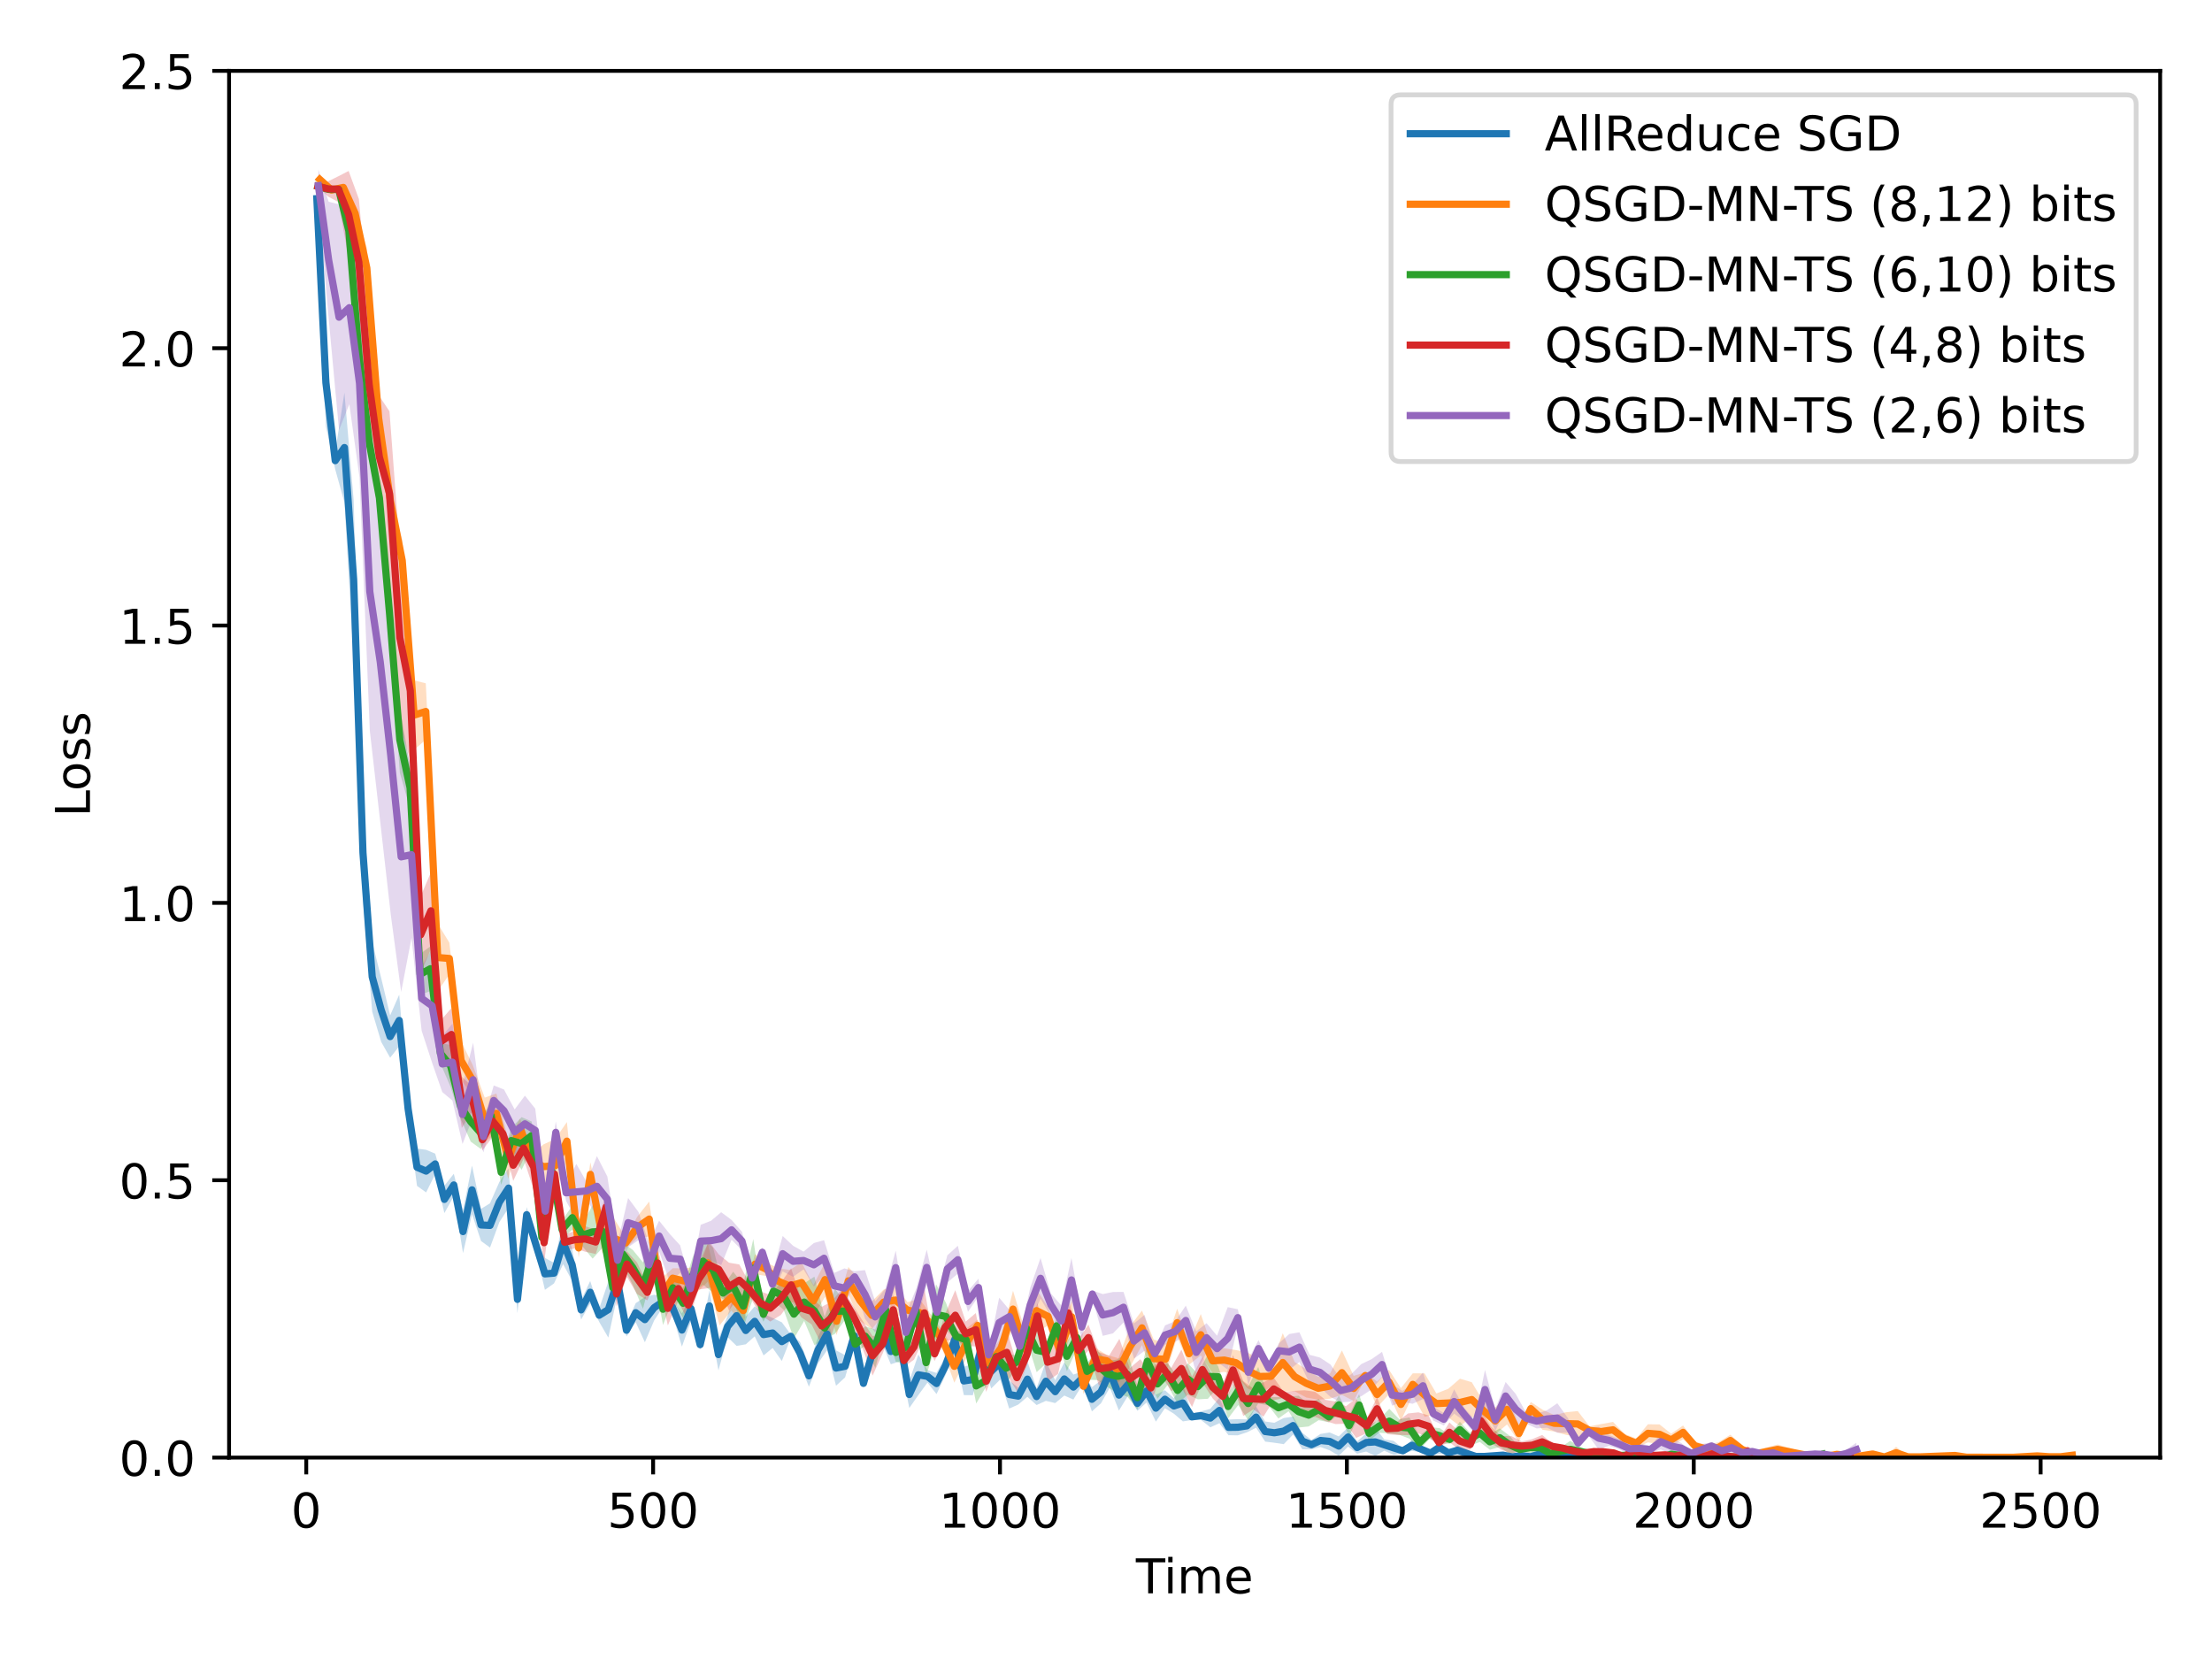 <?xml version="1.0" encoding="utf-8" standalone="no"?>
<!DOCTYPE svg PUBLIC "-//W3C//DTD SVG 1.1//EN"
  "http://www.w3.org/Graphics/SVG/1.1/DTD/svg11.dtd">
<!-- Created with matplotlib (https://matplotlib.org/) -->
<svg height="345.6pt" version="1.1" viewBox="0 0 460.8 345.6" width="460.8pt" xmlns="http://www.w3.org/2000/svg" xmlns:xlink="http://www.w3.org/1999/xlink">
 <defs>
  <style type="text/css">*{stroke-linecap:butt;stroke-linejoin:round;}</style>
 </defs>
 <g id="figure_1">
  <g id="patch_1">
   <path d="M 0 345.6 
L 460.8 345.6 
L 460.8 0 
L 0 0 
z
" style="fill:#ffffff;"/>
  </g>
  <g id="axes_1">
   <g id="patch_2">
    <path d="M 47.72 303.64 
L 450 303.64 
L 450 14.76 
L 47.72 14.76 
z
" style="fill:#ffffff;"/>
   </g>
   <g id="PolyCollection_1">
    <path clip-path="url(#pe069845975)" d="M 66.005 40.803 
L 66.005 41.98 
L 67.89 88.835 
L 69.836 97.781 
L 71.75 104.679 
L 73.671 137.331 
L 75.613 187.414 
L 77.536 210.747 
L 79.413 217.047 
L 81.273 220.342 
L 83.163 217.944 
L 85.011 232.785 
L 86.869 247.04 
L 88.767 248.401 
L 90.659 244.612 
L 92.571 252.706 
L 94.534 249.179 
L 96.456 261.046 
L 98.33 252.918 
L 100.217 258.531 
L 102.078 259.887 
L 104.019 254.603 
L 105.94 251.628 
L 107.796 273.555 
L 109.714 254.628 
L 111.595 260.514 
L 113.515 268.696 
L 115.411 267.36 
L 117.314 263.336 
L 119.182 266.84 
L 121.06 274.884 
L 122.948 271.541 
L 124.822 275.374 
L 126.725 278.65 
L 128.631 269.766 
L 130.503 278.425 
L 132.433 275.442 
L 134.338 279.617 
L 136.258 275.109 
L 138.174 272.164 
L 140.079 273.811 
L 142.057 280.529 
L 143.957 275.204 
L 145.851 281.171 
L 147.784 275.302 
L 149.668 285.473 
L 151.567 278.55 
L 153.439 280.372 
L 155.357 280.046 
L 157.222 278.382 
L 159.063 282.358 
L 160.955 280.809 
L 162.866 283.515 
L 164.74 278.759 
L 166.654 284.211 
L 168.516 288.876 
L 170.427 283.989 
L 172.287 281.285 
L 174.159 288.673 
L 176.053 286.928 
L 177.941 280.495 
L 179.874 288.957 
L 181.781 284.022 
L 183.656 279.624 
L 185.569 284.199 
L 187.483 283.594 
L 189.423 293.32 
L 191.313 290.609 
L 193.211 288.021 
L 195.094 290.415 
L 196.995 286.41 
L 198.891 281.79 
L 200.784 290.625 
L 202.662 290.648 
L 204.592 283.062 
L 206.482 289.251 
L 208.356 287.382 
L 210.232 293.43 
L 212.119 292.594 
L 214.028 290.987 
L 215.939 292.699 
L 217.88 291.821 
L 219.818 292.286 
L 221.719 290.715 
L 223.603 291.552 
L 225.55 288.346 
L 227.46 294.024 
L 229.358 292.325 
L 231.194 289.062 
L 233.092 293.845 
L 235.028 290.705 
L 236.935 293.893 
L 238.847 292.172 
L 240.789 296.15 
L 242.675 293.351 
L 244.548 294.501 
L 246.414 296.101 
L 248.282 295.814 
L 250.178 295.778 
L 252.131 297.333 
L 254.026 296.475 
L 255.918 298.976 
L 257.846 299.011 
L 259.762 298.374 
L 261.664 297.418 
L 263.558 300.308 
L 265.474 300.55 
L 267.427 300.847 
L 269.382 298.838 
L 271.308 301.919 
L 273.195 301.93 
L 275.085 301.439 
L 276.987 302.125 
L 278.901 303.264 
L 280.834 301.356 
L 282.717 302.821 
L 284.604 302.384 
L 286.508 303.3 
L 288.365 302.207 
L 290.31 303.079 
L 292.237 302.752 
L 294.152 302.243 
L 296.072 302.533 
L 297.992 303.214 
L 299.846 302.87 
L 301.728 302.755 
L 303.634 303.151 
L 305.53 303.477 
L 307.432 303.549 
L 309.298 303.54 
L 311.183 303.502 
L 313.089 303.49 
L 315.022 303.54 
L 316.926 303.545 
L 318.865 303.601 
L 320.762 303.645 
L 322.693 303.581 
L 324.617 303.591 
L 326.518 303.539 
L 328.428 303.541 
L 330.288 303.546 
L 332.256 303.571 
L 334.137 303.543 
L 336.007 303.616 
L 337.898 303.604 
L 339.778 303.568 
L 341.656 303.569 
L 343.59 303.553 
L 345.525 303.552 
L 347.438 303.596 
L 349.294 303.545 
L 349.294 303.513 
L 349.294 303.513 
L 347.438 303.379 
L 345.525 303.505 
L 343.59 303.489 
L 341.656 303.462 
L 339.778 303.394 
L 337.898 303.377 
L 336.007 303.286 
L 334.137 303.532 
L 332.256 303.415 
L 330.288 303.182 
L 328.428 303.353 
L 326.518 303.446 
L 324.617 303.403 
L 322.693 303.045 
L 320.762 302.131 
L 318.865 303.313 
L 316.926 302.922 
L 315.022 303.446 
L 313.089 302.767 
L 311.183 303.056 
L 309.298 303.257 
L 307.432 303.25 
L 305.53 302.087 
L 303.634 301.07 
L 301.728 302.554 
L 299.846 300.147 
L 297.992 302.227 
L 296.072 301.309 
L 294.152 299.91 
L 292.237 301.71 
L 290.31 300.159 
L 288.365 299.842 
L 286.508 297.445 
L 284.604 298.603 
L 282.717 300.283 
L 280.834 297.342 
L 278.901 299.229 
L 276.987 298.406 
L 275.085 298.718 
L 273.195 299.965 
L 271.308 298.497 
L 269.382 295.099 
L 267.427 295.403 
L 265.474 296.39 
L 263.558 296.127 
L 261.664 293.012 
L 259.762 295.69 
L 257.846 295.632 
L 255.918 295.72 
L 254.026 291.156 
L 252.131 293.489 
L 250.178 294.023 
L 248.282 294.508 
L 246.414 288.426 
L 244.548 291.279 
L 242.675 289.611 
L 240.789 290.543 
L 238.847 287.371 
L 236.935 290.813 
L 235.028 286.017 
L 233.092 287.405 
L 231.194 282.615 
L 229.358 287.562 
L 227.46 288.975 
L 225.55 285.662 
L 223.603 286.352 
L 221.719 283.798 
L 219.818 287.536 
L 217.88 283.638 
L 215.939 289.163 
L 214.028 283.608 
L 212.119 289.085 
L 210.232 287.555 
L 208.356 280.38 
L 206.482 282.079 
L 204.592 277.456 
L 202.662 284.116 
L 200.784 284.72 
L 198.891 276.33 
L 196.995 282.452 
L 195.094 286.013 
L 193.211 285.428 
L 191.313 282.175 
L 189.423 287.681 
L 187.483 275.293 
L 185.569 278.875 
L 183.656 274.4 
L 181.781 279.271 
L 179.874 287.404 
L 177.941 275.994 
L 176.053 282.301 
L 174.159 281.307 
L 172.287 274.539 
L 170.427 278.463 
L 168.516 284.342 
L 166.654 279.534 
L 164.74 277.984 
L 162.866 275.457 
L 160.955 274.563 
L 159.063 273.686 
L 157.222 272.132 
L 155.357 274.288 
L 153.439 267.789 
L 151.567 274.136 
L 149.668 278.909 
L 147.784 268.802 
L 145.851 279.058 
L 143.957 270.074 
L 142.057 273.619 
L 140.079 270.767 
L 138.174 270.084 
L 136.258 269.723 
L 134.338 270.186 
L 132.433 271.477 
L 130.503 275.802 
L 128.631 264.087 
L 126.725 266.978 
L 124.822 272.607 
L 122.948 266.86 
L 121.06 270.857 
L 119.182 260.084 
L 117.314 254.335 
L 115.411 263.073 
L 113.515 262.053 
L 111.595 257.913 
L 109.714 251.453 
L 107.796 267.808 
L 105.94 243.372 
L 104.019 246.242 
L 102.078 250.663 
L 100.217 251.828 
L 98.33 242.816 
L 96.456 252.078 
L 94.534 244.524 
L 92.571 247 
L 90.659 240.323 
L 88.767 239.524 
L 86.869 239.271 
L 85.011 229.107 
L 83.163 207.206 
L 81.273 211.534 
L 79.413 203.748 
L 77.536 196.235 
L 75.613 167.886 
L 73.671 104.154 
L 71.75 81.784 
L 69.836 94.143 
L 67.89 70.636 
L 66.005 40.803 
z
" style="fill:#1f77b4;fill-opacity:0.25;"/>
   </g>
   <g id="PolyCollection_2">
    <path clip-path="url(#pe069845975)" d="M 66.602 37.284 
L 66.602 37.464 
L 69.052 39.586 
L 71.522 39.155 
L 73.98 45.263 
L 76.417 60.021 
L 78.875 90.68 
L 81.335 105.082 
L 83.792 121.107 
L 86.267 156.221 
L 88.699 154.068 
L 91.181 206.516 
L 93.603 202.976 
L 96.045 224.942 
L 98.476 228.278 
L 100.978 237.926 
L 103.412 236.035 
L 105.876 245.567 
L 108.357 236.774 
L 110.789 243.189 
L 113.218 247.655 
L 115.667 248.398 
L 118.095 241.695 
L 120.546 261.978 
L 122.991 247.154 
L 125.431 260.932 
L 127.92 262.092 
L 130.343 260.106 
L 132.77 257.897 
L 135.242 257.587 
L 137.675 273.716 
L 140.136 268.342 
L 142.551 269.507 
L 144.991 269.42 
L 147.449 267.009 
L 149.905 276.111 
L 152.354 273.011 
L 154.825 276.062 
L 157.271 265.437 
L 159.72 265.831 
L 162.134 269.583 
L 164.561 271.29 
L 166.985 271.418 
L 169.446 274.329 
L 171.867 270.138 
L 174.284 278.117 
L 176.731 269.71 
L 179.151 275.146 
L 181.607 276.889 
L 184.084 273.878 
L 186.54 273.882 
L 189.058 274.573 
L 191.506 276.3 
L 193.945 277.692 
L 196.381 281.304 
L 198.804 288.039 
L 201.254 282.985 
L 203.668 277.319 
L 206.087 285.755 
L 208.571 283.12 
L 211.029 276.534 
L 213.433 285.172 
L 215.918 277.487 
L 218.321 276.148 
L 220.789 284.263 
L 223.254 277.719 
L 225.707 290.406 
L 228.104 285.436 
L 230.527 284.68 
L 232.983 288.009 
L 235.433 284.716 
L 237.893 280.22 
L 240.339 287.03 
L 242.784 286.522 
L 245.23 278.457 
L 247.683 284.298 
L 250.144 282.357 
L 252.618 286.077 
L 255.049 285.789 
L 257.476 286.503 
L 259.906 289.255 
L 262.351 290.335 
L 264.784 288.88 
L 267.222 289.928 
L 269.698 289.821 
L 272.151 291.133 
L 274.615 291.573 
L 277.086 291.368 
L 279.546 290.57 
L 281.993 291.857 
L 284.418 287.219 
L 286.87 293.177 
L 289.36 290.464 
L 291.833 295.962 
L 294.308 290.699 
L 296.773 295.143 
L 299.23 294.494 
L 301.693 295.24 
L 304.132 297.091 
L 306.597 295.174 
L 309.041 295.73 
L 311.493 298.773 
L 313.943 296.743 
L 316.41 300.355 
L 318.896 294.847 
L 321.336 297.845 
L 323.804 298.206 
L 326.242 298.902 
L 328.668 299.326 
L 331.126 298.839 
L 333.55 299.783 
L 336.023 299.509 
L 338.431 300.666 
L 340.854 301.614 
L 343.294 300.472 
L 345.713 300.832 
L 348.128 301.264 
L 350.617 299.825 
L 353.072 302.106 
L 355.531 302.765 
L 358.006 302.61 
L 360.466 301.275 
L 362.917 302.885 
L 365.376 303.253 
L 367.844 303.182 
L 370.319 302.952 
L 372.823 303.25 
L 375.301 303.555 
L 377.753 303.479 
L 380.185 303.556 
L 382.653 303.625 
L 385.166 303.783 
L 387.636 303.487 
L 390.115 303.528 
L 392.561 303.632 
L 395.003 303.871 
L 397.445 303.55 
L 399.883 303.681 
L 402.354 303.583 
L 404.785 303.772 
L 407.255 303.648 
L 409.698 303.587 
L 412.119 303.599 
L 414.543 303.599 
L 417.006 303.634 
L 419.461 303.591 
L 421.922 303.69 
L 424.403 303.813 
L 426.847 303.593 
L 429.266 303.603 
L 431.715 303.672 
L 431.715 302.636 
L 431.715 302.636 
L 429.266 303.327 
L 426.847 303.329 
L 424.403 302.765 
L 421.922 303.17 
L 419.461 303.554 
L 417.006 303.461 
L 414.543 303.556 
L 412.119 303.538 
L 409.698 303.55 
L 407.255 302.756 
L 404.785 302.85 
L 402.354 303.151 
L 399.883 303.31 
L 397.445 303.414 
L 395.003 301.396 
L 392.561 303.391 
L 390.115 302.257 
L 387.636 303.072 
L 385.166 302.661 
L 382.653 302.305 
L 380.185 303.359 
L 377.753 303.375 
L 375.301 302.485 
L 372.823 301.656 
L 370.319 300.922 
L 367.844 301.571 
L 365.376 302.549 
L 362.917 301.025 
L 360.466 298.885 
L 358.006 300.429 
L 355.531 301.012 
L 353.072 300.28 
L 350.617 296.959 
L 348.128 298.661 
L 345.713 296.736 
L 343.294 296.7 
L 340.854 299.657 
L 338.431 298.708 
L 336.023 296.209 
L 333.55 296.662 
L 331.126 297.131 
L 328.668 293.946 
L 326.242 294.196 
L 323.804 294.793 
L 321.336 293.666 
L 318.896 292.054 
L 316.41 296.903 
L 313.943 290.473 
L 311.493 293.251 
L 309.041 292.045 
L 306.597 287.935 
L 304.132 287.214 
L 301.693 289.314 
L 299.23 290.285 
L 296.773 286.101 
L 294.308 286.088 
L 291.833 289.169 
L 289.36 285.366 
L 286.87 287.825 
L 284.418 285.87 
L 281.993 286.617 
L 279.546 281.323 
L 277.086 286.104 
L 274.615 286.833 
L 272.151 285.244 
L 269.698 283.724 
L 267.222 277.738 
L 264.784 284.536 
L 262.351 283.154 
L 259.906 281.755 
L 257.476 281.248 
L 255.049 280.862 
L 252.618 280.918 
L 250.144 273.737 
L 247.683 279.723 
L 245.23 272.627 
L 242.784 279.79 
L 240.339 279.068 
L 237.893 273.014 
L 235.433 276.281 
L 232.983 282.946 
L 230.527 282.236 
L 228.104 280.729 
L 225.707 287.16 
L 223.254 270.938 
L 220.789 278.551 
L 218.321 272.318 
L 215.918 268.564 
L 213.433 276.84 
L 211.029 268.88 
L 208.571 278.554 
L 206.087 282.334 
L 203.668 274.905 
L 201.254 276.783 
L 198.804 281.23 
L 196.381 277.216 
L 193.945 273.888 
L 191.506 270.484 
L 189.058 271.292 
L 186.54 267.774 
L 184.084 268.641 
L 181.607 271.131 
L 179.151 266.707 
L 176.731 263.928 
L 174.284 272.363 
L 171.867 262.981 
L 169.446 267.699 
L 166.985 262.942 
L 164.561 264.549 
L 162.134 264.236 
L 159.72 263.023 
L 157.271 261.261 
L 154.825 269.978 
L 152.354 267.455 
L 149.905 269.065 
L 147.449 259.113 
L 144.991 263.925 
L 142.551 264.21 
L 140.136 264.19 
L 137.675 266.438 
L 135.242 250.312 
L 132.77 253.443 
L 130.343 257.734 
L 127.92 253.863 
L 125.431 254.132 
L 122.991 242.137 
L 120.546 257.961 
L 118.095 233.738 
L 115.667 237.281 
L 113.218 238.397 
L 110.789 240.573 
L 108.357 233.04 
L 105.876 237.348 
L 103.412 227.798 
L 100.978 228.66 
L 98.476 221.855 
L 96.045 216.909 
L 93.603 196.356 
L 91.181 192.41 
L 88.699 142.35 
L 86.267 141.731 
L 83.792 112.434 
L 81.335 103.634 
L 78.875 83.506 
L 76.417 51.649 
L 73.98 43.658 
L 71.522 38.933 
L 69.052 39.586 
L 66.602 37.284 
z
" style="fill:#ff7f0e;fill-opacity:0.25;"/>
   </g>
   <g id="PolyCollection_3">
    <path clip-path="url(#pe069845975)" d="M 66.259 38.273 
L 66.259 39.364 
L 68.416 39.788 
L 70.557 40.227 
L 72.672 50.044 
L 74.8 76.858 
L 76.919 93.62 
L 79.038 108.143 
L 81.144 131.68 
L 83.289 160.968 
L 85.43 168.524 
L 87.53 207.218 
L 89.665 206.463 
L 91.746 221.504 
L 93.871 226.441 
L 95.972 233.118 
L 98.064 237.823 
L 100.182 239.365 
L 102.328 235.085 
L 104.405 246.824 
L 106.49 240.23 
L 108.652 243.692 
L 110.774 239.447 
L 112.878 259.58 
L 115.002 246.168 
L 117.093 258.043 
L 119.216 256.178 
L 121.31 259.624 
L 123.453 262.191 
L 125.553 259.888 
L 127.673 271.936 
L 129.741 263.617 
L 131.838 267.744 
L 133.942 272.637 
L 136.039 264.523 
L 138.118 276.026 
L 140.191 270.778 
L 142.294 274.638 
L 144.363 269.334 
L 146.444 267.634 
L 148.547 269.237 
L 150.611 270.69 
L 152.718 270.84 
L 154.845 276.659 
L 156.919 270.258 
L 159.034 275.341 
L 161.141 271.12 
L 163.252 272.826 
L 165.381 278.856 
L 167.524 275.163 
L 169.66 280.223 
L 171.782 279.002 
L 173.946 277.853 
L 176.058 274.912 
L 178.159 281.781 
L 180.239 280.403 
L 182.351 284.986 
L 184.5 276.696 
L 186.608 283.66 
L 188.722 284.232 
L 190.816 275.317 
L 192.916 286.661 
L 195.005 280.104 
L 197.087 277.066 
L 199.194 279.251 
L 201.262 281.618 
L 203.361 292.381 
L 205.442 288.818 
L 207.524 284.301 
L 209.612 288.133 
L 211.745 285.173 
L 213.846 279.014 
L 215.954 285.841 
L 218.023 283.931 
L 220.118 277.862 
L 222.248 285.646 
L 224.343 280.983 
L 226.446 287.413 
L 228.565 287.49 
L 230.661 288.909 
L 232.761 290.244 
L 234.868 290.975 
L 236.947 293.628 
L 239.024 287.221 
L 241.141 291.387 
L 243.229 288.481 
L 245.309 292.443 
L 247.42 290.534 
L 249.535 291.502 
L 251.629 291.393 
L 253.725 289.018 
L 255.844 295.485 
L 257.951 292.691 
L 260.016 295.854 
L 262.112 292.355 
L 264.216 292.769 
L 266.314 295.496 
L 268.439 293.987 
L 270.518 297.382 
L 272.619 297.158 
L 274.707 295.844 
L 276.845 296.293 
L 278.917 294.579 
L 281.044 299.13 
L 283.121 294.957 
L 285.212 300.193 
L 287.303 298.455 
L 289.425 298.615 
L 291.508 298.909 
L 293.624 299.689 
L 295.721 301.984 
L 297.825 299.715 
L 299.915 300.661 
L 302.019 300.763 
L 304.114 299.483 
L 306.209 301.141 
L 308.281 300.395 
L 310.365 302.008 
L 312.435 301.444 
L 314.549 302.913 
L 316.64 302.208 
L 318.76 302.733 
L 320.835 302.713 
L 322.936 303.268 
L 325.038 303.021 
L 327.11 303.653 
L 329.27 303.365 
L 331.352 303.145 
L 333.49 303.967 
L 335.615 303.481 
L 337.75 303.457 
L 339.847 303.738 
L 341.911 303.52 
L 344.012 303.654 
L 346.122 303.579 
L 348.196 304.045 
L 350.32 303.799 
L 352.447 303.556 
L 354.571 303.668 
L 356.67 303.596 
L 358.753 303.54 
L 360.852 303.586 
L 362.927 303.606 
L 364.991 303.596 
L 367.07 303.598 
L 369.128 303.598 
L 371.224 303.661 
L 373.308 303.634 
L 375.412 303.603 
L 377.523 303.573 
L 379.643 303.851 
L 379.643 302.043 
L 379.643 302.043 
L 377.523 303.542 
L 375.412 303.55 
L 373.308 303.329 
L 371.224 303.245 
L 369.128 303.525 
L 367.07 303.579 
L 364.991 303.551 
L 362.927 303.501 
L 360.852 303.528 
L 358.753 303.41 
L 356.67 303.361 
L 354.571 303.167 
L 352.447 303.44 
L 350.32 302.572 
L 348.196 301.852 
L 346.122 303.463 
L 344.012 302.66 
L 341.911 303.171 
L 339.847 302.575 
L 337.75 302.901 
L 335.615 302.949 
L 333.49 302.266 
L 331.352 302.48 
L 329.27 301.422 
L 327.11 300.164 
L 325.038 301.561 
L 322.936 302.294 
L 320.835 300.437 
L 318.76 300.367 
L 316.64 301.691 
L 314.549 299.146 
L 312.435 297.563 
L 310.365 298.719 
L 308.281 296.702 
L 306.209 298.442 
L 304.114 296.169 
L 302.019 298.94 
L 299.915 297.507 
L 297.825 297.295 
L 295.721 299.102 
L 293.624 295.283 
L 291.508 295.658 
L 289.425 293.481 
L 287.303 295.691 
L 285.212 296.97 
L 283.121 290.414 
L 281.044 294.814 
L 278.917 290.702 
L 276.845 294.047 
L 274.707 291.416 
L 272.619 292.447 
L 270.518 290.764 
L 268.439 290.964 
L 266.314 291.038 
L 264.216 291.02 
L 262.112 284.753 
L 260.016 288.898 
L 257.951 286.717 
L 255.844 290.501 
L 253.725 284.555 
L 251.629 282.099 
L 249.535 286.193 
L 247.42 283.979 
L 245.309 286.86 
L 243.229 283.857 
L 241.141 285.191 
L 239.024 279.915 
L 236.947 288.676 
L 234.868 281.651 
L 232.761 283.211 
L 230.661 283.48 
L 228.565 281.344 
L 226.446 283.949 
L 224.343 276.358 
L 222.248 279.447 
L 220.118 274.514 
L 218.023 279.537 
L 215.954 276.707 
L 213.846 274.445 
L 211.745 282.392 
L 209.612 281.892 
L 207.524 280.945 
L 205.442 286.302 
L 203.361 285.04 
L 201.262 276.586 
L 199.194 277.548 
L 197.087 271.462 
L 195.005 267.532 
L 192.916 281.073 
L 190.816 270.791 
L 188.722 277.042 
L 186.608 279.825 
L 184.5 269.011 
L 182.351 276.959 
L 180.239 276.312 
L 178.159 278.262 
L 176.058 271.297 
L 173.946 268.491 
L 171.782 274.299 
L 169.66 265.935 
L 167.524 267.35 
L 165.381 268.668 
L 163.252 267.143 
L 161.141 266.828 
L 159.034 272.234 
L 156.919 258.11 
L 154.845 267.53 
L 152.718 264.92 
L 150.611 268.038 
L 148.547 259.922 
L 146.444 257.801 
L 144.363 261.72 
L 142.294 268.344 
L 140.191 265.76 
L 138.118 269.444 
L 136.039 258.407 
L 133.942 262.97 
L 131.838 260.399 
L 129.741 258.839 
L 127.673 264.58 
L 125.553 253.179 
L 123.453 251.056 
L 121.31 255 
L 119.216 251.145 
L 117.093 254.268 
L 115.002 241.915 
L 112.878 255.992 
L 110.774 233.639 
L 108.652 232.712 
L 106.49 234.978 
L 104.405 241.62 
L 102.328 229.809 
L 100.182 232.774 
L 98.064 229.508 
L 95.972 227.961 
L 93.871 217.667 
L 91.746 217.323 
L 89.665 197.134 
L 87.53 198.704 
L 85.43 159.716 
L 83.289 147.276 
L 81.144 123.843 
L 79.038 99.309 
L 76.919 90.767 
L 74.8 71.418 
L 72.672 46.189 
L 70.557 38.674 
L 68.416 39.112 
L 66.259 38.273 
z
" style="fill:#2ca02c;fill-opacity:0.25;"/>
   </g>
   <g id="PolyCollection_4">
    <path clip-path="url(#pe069845975)" d="M 66.251 38.638 
L 66.251 38.999 
L 68.374 40.956 
L 70.493 42.096 
L 72.628 53.762 
L 74.762 67.873 
L 76.903 95.018 
L 79.023 107.819 
L 81.136 119.922 
L 83.302 151.099 
L 85.474 158.303 
L 87.629 202.743 
L 89.766 197.749 
L 91.877 221.401 
L 94.049 221.007 
L 96.203 234.987 
L 98.363 231.58 
L 100.485 239.65 
L 102.611 236.839 
L 104.759 237.759 
L 106.92 245.995 
L 109.076 241.402 
L 111.191 247.842 
L 113.344 263.093 
L 115.506 246.491 
L 117.623 260.389 
L 119.777 260.07 
L 121.929 260.761 
L 124.095 261.225 
L 126.265 254.491 
L 128.437 272.152 
L 130.596 266 
L 132.717 269.565 
L 134.845 270.89 
L 136.992 266.276 
L 139.126 276.122 
L 141.295 271.02 
L 143.382 275.325 
L 145.498 268.637 
L 147.633 268.351 
L 149.734 267.579 
L 151.864 273.001 
L 154.017 269.961 
L 156.158 270.055 
L 158.319 273.774 
L 160.463 275.305 
L 162.654 273.935 
L 164.805 271.114 
L 166.915 274.421 
L 169.072 275.904 
L 171.187 280.195 
L 173.294 277.864 
L 175.461 271.96 
L 177.585 275.74 
L 179.699 280.903 
L 181.779 286.564 
L 183.915 281.873 
L 186.082 276.054 
L 188.294 284.74 
L 190.413 283.238 
L 192.559 278.587 
L 194.695 283.518 
L 196.864 279.283 
L 199.004 279.193 
L 201.171 280.4 
L 203.29 280.495 
L 205.435 289.941 
L 207.571 284.824 
L 209.736 286.337 
L 211.838 289.816 
L 213.933 284.422 
L 216.101 276.832 
L 218.242 287.707 
L 220.406 286.214 
L 222.543 276.592 
L 224.647 283.609 
L 226.742 281.347 
L 228.902 288.63 
L 231.044 287.338 
L 233.187 289.335 
L 235.353 289.548 
L 237.533 288.258 
L 239.743 292.472 
L 241.837 286.375 
L 243.972 289.762 
L 246.108 289.01 
L 248.32 293.094 
L 250.481 287.961 
L 252.616 291.302 
L 254.736 293.524 
L 256.86 288.469 
L 258.989 294.974 
L 261.104 293.588 
L 263.196 295.118 
L 265.35 291.683 
L 267.477 291.193 
L 269.672 294.213 
L 271.79 295.261 
L 273.945 295.16 
L 276.103 296.033 
L 278.235 296.665 
L 280.389 296.579 
L 282.502 299.547 
L 284.715 298.549 
L 286.866 295.874 
L 289.019 298.773 
L 291.143 298.925 
L 293.335 298.967 
L 295.483 298.605 
L 297.612 299.348 
L 299.783 301.326 
L 301.936 300.421 
L 304.063 302.093 
L 306.268 301.991 
L 308.444 298.071 
L 310.595 300.611 
L 312.714 301.981 
L 314.863 302.823 
L 316.994 302.199 
L 319.145 302.322 
L 321.269 301.788 
L 323.411 301.915 
L 325.533 302.228 
L 327.647 303.194 
L 329.803 302.877 
L 331.969 303.177 
L 334.046 303.197 
L 336.159 302.964 
L 338.273 303.543 
L 340.427 303.503 
L 342.582 303.586 
L 344.745 303.62 
L 346.867 303.515 
L 348.997 303.597 
L 351.199 303.437 
L 353.292 303.565 
L 355.484 303.454 
L 357.659 304.085 
L 359.827 303.626 
L 361.959 303.565 
L 364.061 303.357 
L 366.16 303.64 
L 368.309 303.592 
L 370.443 303.781 
L 372.555 303.608 
L 374.7 303.564 
L 376.866 303.605 
L 379.033 303.604 
L 381.132 303.609 
L 383.273 303.654 
L 385.423 303.578 
L 385.423 303.52 
L 385.423 303.52 
L 383.273 303.405 
L 381.132 303.53 
L 379.033 303.481 
L 376.866 303.543 
L 374.7 303.442 
L 372.555 303.565 
L 370.443 303.031 
L 368.309 303.564 
L 366.16 303.224 
L 364.061 301.228 
L 361.959 303.468 
L 359.827 303.13 
L 357.659 301.053 
L 355.484 303.051 
L 353.292 303.023 
L 351.199 302.133 
L 348.997 303.158 
L 346.867 302.613 
L 344.745 302.748 
L 342.582 302.539 
L 340.427 300.894 
L 338.273 303.355 
L 336.159 302.385 
L 334.046 301.681 
L 331.969 301.645 
L 329.803 302.531 
L 327.647 301.295 
L 325.533 301.109 
L 323.411 300.696 
L 321.269 298.932 
L 319.145 299.824 
L 316.994 300.278 
L 314.863 299.171 
L 312.714 299.168 
L 310.595 297.177 
L 308.444 293.791 
L 306.268 299.849 
L 304.063 298.276 
L 301.936 296.316 
L 299.783 299.737 
L 297.612 294.871 
L 295.483 294.218 
L 293.335 294.446 
L 291.143 296.107 
L 289.019 296.473 
L 286.866 291.073 
L 284.715 295.518 
L 282.502 291.29 
L 280.389 292.945 
L 278.235 291.974 
L 276.103 291.61 
L 273.945 289.92 
L 271.79 289.622 
L 269.672 289.736 
L 267.477 290.045 
L 265.35 286.988 
L 263.196 287.915 
L 261.104 289.287 
L 258.989 287.695 
L 256.86 282.317 
L 254.736 288.251 
L 252.616 286.667 
L 250.481 282.668 
L 248.32 286.765 
L 246.108 281.17 
L 243.972 284.977 
L 241.837 282.296 
L 239.743 285.799 
L 237.533 283.146 
L 235.353 285.01 
L 233.187 278.902 
L 231.044 282.421 
L 228.902 281.657 
L 226.742 275.943 
L 224.647 279.047 
L 222.543 270.435 
L 220.406 279.912 
L 218.242 279.843 
L 216.101 271.43 
L 213.933 279.932 
L 211.838 284.164 
L 209.736 277.098 
L 207.571 280.777 
L 205.435 285.52 
L 203.29 273.523 
L 201.171 275.321 
L 199.004 268.771 
L 196.864 273.782 
L 194.695 280.52 
L 192.559 268.406 
L 190.413 277.906 
L 188.294 282.131 
L 186.082 269.675 
L 183.915 277.911 
L 181.779 278.326 
L 179.699 275.146 
L 177.585 271.773 
L 175.461 268.415 
L 173.294 271.104 
L 171.187 272.237 
L 169.072 270.452 
L 166.915 270.592 
L 164.805 264.217 
L 162.654 267.207 
L 160.463 269.742 
L 158.319 269.027 
L 156.158 267.353 
L 154.017 263.417 
L 151.864 263.04 
L 149.734 261.32 
L 147.633 258.527 
L 145.498 264.426 
L 143.382 268.407 
L 141.295 265.857 
L 139.126 268.986 
L 136.992 259.948 
L 134.845 267.578 
L 132.717 263.012 
L 130.596 260.664 
L 128.437 266.948 
L 126.265 248.398 
L 124.095 256.242 
L 121.929 255.431 
L 119.777 256.427 
L 117.623 257.169 
L 115.506 242.664 
L 113.344 254.657 
L 111.191 238.447 
L 109.076 236.943 
L 106.92 239.481 
L 104.759 234.582 
L 102.611 230.244 
L 100.485 235.197 
L 98.363 226.363 
L 96.203 224.288 
L 94.049 209.988 
L 91.877 212.506 
L 89.766 181.722 
L 87.629 186.726 
L 85.474 129.494 
L 83.302 114.626 
L 81.136 85.679 
L 79.023 82.526 
L 76.903 65.175 
L 74.762 41.45 
L 72.628 35.611 
L 70.493 36.714 
L 68.374 37.764 
L 66.251 38.638 
z
" style="fill:#d62728;fill-opacity:0.25;"/>
   </g>
   <g id="PolyCollection_5">
    <path clip-path="url(#pe069845975)" d="M 66.324 35.317 
L 66.324 42.049 
L 68.457 66.223 
L 70.626 89.589 
L 72.773 84.202 
L 74.893 99.447 
L 77.039 152.218 
L 79.218 171.289 
L 81.41 190.57 
L 83.569 206.643 
L 85.725 195.386 
L 87.843 214.739 
L 90.017 221.394 
L 92.136 227.498 
L 94.248 229.27 
L 96.355 238.315 
L 98.561 232.633 
L 100.707 240.074 
L 102.856 232.386 
L 104.997 235.824 
L 107.21 240.411 
L 109.346 239.99 
L 111.502 240.008 
L 113.596 256.326 
L 115.785 238.157 
L 117.923 250.183 
L 120.057 254.09 
L 122.229 249.904 
L 124.347 253.419 
L 126.522 254.538 
L 128.658 266.17 
L 130.846 259.843 
L 133.013 258.329 
L 135.162 268.169 
L 137.302 260.666 
L 139.529 267.172 
L 141.685 265.156 
L 143.817 269.751 
L 145.971 261.947 
L 148.116 262.579 
L 150.234 263.555 
L 152.398 258.259 
L 154.559 260.444 
L 156.693 268.412 
L 158.803 261.919 
L 160.913 269.895 
L 163.045 264.861 
L 165.227 265.983 
L 167.4 264.438 
L 169.539 268.02 
L 171.661 265.875 
L 173.783 270.535 
L 175.903 272.442 
L 178.037 267.154 
L 180.188 274.712 
L 182.313 277.582 
L 184.439 275.65 
L 186.598 267.602 
L 188.722 281.414 
L 190.891 275.736 
L 193.054 267.716 
L 195.184 276.973 
L 197.344 267.175 
L 199.539 265.314 
L 201.647 273.266 
L 203.832 270.072 
L 205.966 283.28 
L 208.143 280.719 
L 210.3 275.625 
L 212.421 282.371 
L 214.613 275.427 
L 216.76 270.528 
L 218.909 274.186 
L 221.073 278.457 
L 223.203 271.197 
L 225.351 278.821 
L 227.545 270.329 
L 229.724 278.286 
L 231.865 277.758 
L 234.041 275.506 
L 236.229 283.028 
L 238.437 281.406 
L 240.57 283.132 
L 242.702 280.126 
L 244.87 279.509 
L 247.022 278.163 
L 249.196 286.105 
L 251.347 281.713 
L 253.536 283.636 
L 255.758 285.336 
L 257.864 276.224 
L 260.038 288.504 
L 262.172 282.697 
L 264.309 286.206 
L 266.429 282.944 
L 268.572 285.354 
L 270.693 283.717 
L 272.819 288.196 
L 274.971 288.962 
L 277.131 290.979 
L 279.299 292.153 
L 281.427 291.973 
L 283.563 290.865 
L 285.764 289.417 
L 287.904 286.887 
L 290.009 292.825 
L 292.126 292.011 
L 294.259 292.435 
L 296.432 291.456 
L 298.602 295.945 
L 300.771 296.948 
L 302.919 294.491 
L 305.071 296.065 
L 307.211 298.709 
L 309.35 293.533 
L 311.504 298.059 
L 313.648 293.72 
L 315.75 296.769 
L 317.931 296.567 
L 320.115 297.568 
L 322.301 297.422 
L 324.422 298.476 
L 326.616 298.464 
L 328.743 301.756 
L 330.894 299.045 
L 333.048 301.999 
L 335.193 301.177 
L 337.33 301.902 
L 339.478 303.092 
L 341.665 302.774 
L 343.798 302.716 
L 345.967 301.944 
L 348.085 302.933 
L 350.205 302.76 
L 352.343 303.289 
L 354.462 303.13 
L 356.557 302.018 
L 358.672 303.02 
L 360.766 303.321 
L 362.936 303.136 
L 365.052 303.133 
L 367.247 303.219 
L 369.412 303.402 
L 371.589 303.476 
L 373.742 303.397 
L 375.921 303.295 
L 378.084 303.642 
L 380.194 303.323 
L 382.365 303.647 
L 384.54 303.601 
L 386.719 303.424 
L 386.719 300.552 
L 386.719 300.552 
L 384.54 302.027 
L 382.365 302.973 
L 380.194 302.639 
L 378.084 302.164 
L 375.921 302.726 
L 373.742 303.029 
L 371.589 303.303 
L 369.412 301.939 
L 367.247 302.571 
L 365.052 301.63 
L 362.936 302.058 
L 360.766 299.874 
L 358.672 301.453 
L 356.557 300.436 
L 354.462 300.839 
L 352.343 302.219 
L 350.205 300.586 
L 348.085 299.52 
L 345.967 298.703 
L 343.798 301.211 
L 341.665 300.681 
L 339.478 300.493 
L 337.33 299.8 
L 335.193 298.945 
L 333.048 297.227 
L 330.894 297.409 
L 328.743 299.487 
L 326.616 295.404 
L 324.422 292.327 
L 322.301 293.755 
L 320.115 294.53 
L 317.931 294.324 
L 315.75 290.385 
L 313.648 287.903 
L 311.504 293.518 
L 309.35 285.389 
L 307.211 295.752 
L 305.071 293.335 
L 302.919 289.424 
L 300.771 294.369 
L 298.602 293.066 
L 296.432 285.907 
L 294.259 288.437 
L 292.126 289.738 
L 290.009 288.419 
L 287.904 281.619 
L 285.764 283.118 
L 283.563 284.178 
L 281.427 286.32 
L 279.299 287.19 
L 277.131 284.228 
L 274.971 282.803 
L 272.819 282.235 
L 270.693 277.545 
L 268.572 277.905 
L 266.429 279.819 
L 264.309 283.779 
L 262.172 279.169 
L 260.038 283.225 
L 257.864 272.744 
L 255.758 272.299 
L 253.536 278.258 
L 251.347 275.645 
L 249.196 277.363 
L 247.022 271.984 
L 244.87 275.203 
L 242.702 276.103 
L 240.57 280.906 
L 238.437 273.909 
L 236.229 275.706 
L 234.041 269.128 
L 231.865 269.145 
L 229.724 269.582 
L 227.545 268.816 
L 225.351 274.068 
L 223.203 262.069 
L 221.073 271.944 
L 218.909 269.444 
L 216.76 262.061 
L 214.613 268.271 
L 212.421 278.564 
L 210.3 272.897 
L 208.143 270.331 
L 205.966 281.204 
L 203.832 266.365 
L 201.647 268.971 
L 199.539 259.523 
L 197.344 261.509 
L 195.184 269.772 
L 193.054 260.336 
L 190.891 268.38 
L 188.722 273.704 
L 186.598 260.541 
L 184.439 268.46 
L 182.313 271.087 
L 180.188 264.591 
L 178.037 264.825 
L 175.903 264.231 
L 173.783 265.168 
L 171.661 258.352 
L 169.539 258.949 
L 167.4 260.736 
L 165.227 259.53 
L 163.045 257.481 
L 160.913 265.12 
L 158.803 259.814 
L 156.693 264.053 
L 154.559 256.595 
L 152.398 254.131 
L 150.234 252.525 
L 148.116 254.314 
L 145.971 255.148 
L 143.817 267.137 
L 141.685 259.432 
L 139.529 257.066 
L 137.302 254.296 
L 135.162 258.834 
L 133.013 252.492 
L 130.846 249.557 
L 128.658 258.903 
L 126.522 245.09 
L 124.347 240.848 
L 122.229 246.292 
L 120.057 242.456 
L 117.923 246.781 
L 115.785 233.62 
L 113.596 248.289 
L 111.502 230.957 
L 109.346 228.244 
L 107.21 231.118 
L 104.997 226.97 
L 102.856 226.121 
L 100.707 233.486 
L 98.561 217.23 
L 96.355 226.037 
L 94.248 213.258 
L 92.136 215.775 
L 90.017 197.685 
L 87.843 201.248 
L 85.725 160.703 
L 83.569 150.35 
L 81.41 124.354 
L 79.218 104.591 
L 77.039 94.278 
L 74.893 60.249 
L 72.773 43.988 
L 70.626 42.574 
L 68.457 42.017 
L 66.324 35.317 
z
" style="fill:#9467bd;fill-opacity:0.25;"/>
   </g>
   <g id="matplotlib.axis_1">
    <g id="xtick_1">
     <g id="line2d_1">
      <defs>
       <path d="M 0 0 
L 0 3.5 
" id="m91a3cc6bb1" style="stroke:#000000;stroke-width:0.8;"/>
      </defs>
      <g>
       <use style="stroke:#000000;stroke-width:0.8;" x="63.799" xlink:href="#m91a3cc6bb1" y="303.64"/>
      </g>
     </g>
     <g id="text_1">
      <!-- 0 -->
      <g transform="translate(60.618 318.238)scale(0.1 -0.1)">
       <defs>
        <path d="M 31.781 66.406 
Q 24.172 66.406 20.328 58.906 
Q 16.5 51.422 16.5 36.375 
Q 16.5 21.391 20.328 13.891 
Q 24.172 6.391 31.781 6.391 
Q 39.453 6.391 43.281 13.891 
Q 47.125 21.391 47.125 36.375 
Q 47.125 51.422 43.281 58.906 
Q 39.453 66.406 31.781 66.406 
z
M 31.781 74.219 
Q 44.047 74.219 50.516 64.516 
Q 56.984 54.828 56.984 36.375 
Q 56.984 17.969 50.516 8.266 
Q 44.047 -1.422 31.781 -1.422 
Q 19.531 -1.422 13.062 8.266 
Q 6.594 17.969 6.594 36.375 
Q 6.594 54.828 13.062 64.516 
Q 19.531 74.219 31.781 74.219 
z
" id="DejaVuSans-48"/>
       </defs>
       <use xlink:href="#DejaVuSans-48"/>
      </g>
     </g>
    </g>
    <g id="xtick_2">
     <g id="line2d_2">
      <g>
       <use style="stroke:#000000;stroke-width:0.8;" x="136.059" xlink:href="#m91a3cc6bb1" y="303.64"/>
      </g>
     </g>
     <g id="text_2">
      <!-- 500 -->
      <g transform="translate(126.516 318.238)scale(0.1 -0.1)">
       <defs>
        <path d="M 10.797 72.906 
L 49.516 72.906 
L 49.516 64.594 
L 19.828 64.594 
L 19.828 46.734 
Q 21.969 47.469 24.109 47.828 
Q 26.266 48.188 28.422 48.188 
Q 40.625 48.188 47.75 41.5 
Q 54.891 34.812 54.891 23.391 
Q 54.891 11.625 47.562 5.094 
Q 40.234 -1.422 26.906 -1.422 
Q 22.312 -1.422 17.547 -0.641 
Q 12.797 0.141 7.719 1.703 
L 7.719 11.625 
Q 12.109 9.234 16.797 8.062 
Q 21.484 6.891 26.703 6.891 
Q 35.156 6.891 40.078 11.328 
Q 45.016 15.766 45.016 23.391 
Q 45.016 31 40.078 35.438 
Q 35.156 39.891 26.703 39.891 
Q 22.75 39.891 18.812 39.016 
Q 14.891 38.141 10.797 36.281 
z
" id="DejaVuSans-53"/>
       </defs>
       <use xlink:href="#DejaVuSans-53"/>
       <use x="63.623" xlink:href="#DejaVuSans-48"/>
       <use x="127.246" xlink:href="#DejaVuSans-48"/>
      </g>
     </g>
    </g>
    <g id="xtick_3">
     <g id="line2d_3">
      <g>
       <use style="stroke:#000000;stroke-width:0.8;" x="208.32" xlink:href="#m91a3cc6bb1" y="303.64"/>
      </g>
     </g>
     <g id="text_3">
      <!-- 1000 -->
      <g transform="translate(195.595 318.238)scale(0.1 -0.1)">
       <defs>
        <path d="M 12.406 8.297 
L 28.516 8.297 
L 28.516 63.922 
L 10.984 60.406 
L 10.984 69.391 
L 28.422 72.906 
L 38.281 72.906 
L 38.281 8.297 
L 54.391 8.297 
L 54.391 0 
L 12.406 0 
z
" id="DejaVuSans-49"/>
       </defs>
       <use xlink:href="#DejaVuSans-49"/>
       <use x="63.623" xlink:href="#DejaVuSans-48"/>
       <use x="127.246" xlink:href="#DejaVuSans-48"/>
       <use x="190.869" xlink:href="#DejaVuSans-48"/>
      </g>
     </g>
    </g>
    <g id="xtick_4">
     <g id="line2d_4">
      <g>
       <use style="stroke:#000000;stroke-width:0.8;" x="280.58" xlink:href="#m91a3cc6bb1" y="303.64"/>
      </g>
     </g>
     <g id="text_4">
      <!-- 1500 -->
      <g transform="translate(267.855 318.238)scale(0.1 -0.1)">
       <use xlink:href="#DejaVuSans-49"/>
       <use x="63.623" xlink:href="#DejaVuSans-53"/>
       <use x="127.246" xlink:href="#DejaVuSans-48"/>
       <use x="190.869" xlink:href="#DejaVuSans-48"/>
      </g>
     </g>
    </g>
    <g id="xtick_5">
     <g id="line2d_5">
      <g>
       <use style="stroke:#000000;stroke-width:0.8;" x="352.84" xlink:href="#m91a3cc6bb1" y="303.64"/>
      </g>
     </g>
     <g id="text_5">
      <!-- 2000 -->
      <g transform="translate(340.115 318.238)scale(0.1 -0.1)">
       <defs>
        <path d="M 19.188 8.297 
L 53.609 8.297 
L 53.609 0 
L 7.328 0 
L 7.328 8.297 
Q 12.938 14.109 22.625 23.891 
Q 32.328 33.688 34.812 36.531 
Q 39.547 41.844 41.422 45.531 
Q 43.312 49.219 43.312 52.781 
Q 43.312 58.594 39.234 62.25 
Q 35.156 65.922 28.609 65.922 
Q 23.969 65.922 18.812 64.312 
Q 13.672 62.703 7.812 59.422 
L 7.812 69.391 
Q 13.766 71.781 18.938 73 
Q 24.125 74.219 28.422 74.219 
Q 39.75 74.219 46.484 68.547 
Q 53.219 62.891 53.219 53.422 
Q 53.219 48.922 51.531 44.891 
Q 49.859 40.875 45.406 35.406 
Q 44.188 33.984 37.641 27.219 
Q 31.109 20.453 19.188 8.297 
z
" id="DejaVuSans-50"/>
       </defs>
       <use xlink:href="#DejaVuSans-50"/>
       <use x="63.623" xlink:href="#DejaVuSans-48"/>
       <use x="127.246" xlink:href="#DejaVuSans-48"/>
       <use x="190.869" xlink:href="#DejaVuSans-48"/>
      </g>
     </g>
    </g>
    <g id="xtick_6">
     <g id="line2d_6">
      <g>
       <use style="stroke:#000000;stroke-width:0.8;" x="425.1" xlink:href="#m91a3cc6bb1" y="303.64"/>
      </g>
     </g>
     <g id="text_6">
      <!-- 2500 -->
      <g transform="translate(412.375 318.238)scale(0.1 -0.1)">
       <use xlink:href="#DejaVuSans-50"/>
       <use x="63.623" xlink:href="#DejaVuSans-53"/>
       <use x="127.246" xlink:href="#DejaVuSans-48"/>
       <use x="190.869" xlink:href="#DejaVuSans-48"/>
      </g>
     </g>
    </g>
    <g id="text_7">
     <!-- Time -->
     <g transform="translate(236.626 331.917)scale(0.1 -0.1)">
      <defs>
       <path d="M -0.297 72.906 
L 61.375 72.906 
L 61.375 64.594 
L 35.5 64.594 
L 35.5 0 
L 25.594 0 
L 25.594 64.594 
L -0.297 64.594 
z
" id="DejaVuSans-84"/>
       <path d="M 9.422 54.688 
L 18.406 54.688 
L 18.406 0 
L 9.422 0 
z
M 9.422 75.984 
L 18.406 75.984 
L 18.406 64.594 
L 9.422 64.594 
z
" id="DejaVuSans-105"/>
       <path d="M 52 44.188 
Q 55.375 50.25 60.062 53.125 
Q 64.75 56 71.094 56 
Q 79.641 56 84.281 50.016 
Q 88.922 44.047 88.922 33.016 
L 88.922 0 
L 79.891 0 
L 79.891 32.719 
Q 79.891 40.578 77.094 44.375 
Q 74.312 48.188 68.609 48.188 
Q 61.625 48.188 57.562 43.547 
Q 53.516 38.922 53.516 30.906 
L 53.516 0 
L 44.484 0 
L 44.484 32.719 
Q 44.484 40.625 41.703 44.406 
Q 38.922 48.188 33.109 48.188 
Q 26.219 48.188 22.156 43.531 
Q 18.109 38.875 18.109 30.906 
L 18.109 0 
L 9.078 0 
L 9.078 54.688 
L 18.109 54.688 
L 18.109 46.188 
Q 21.188 51.219 25.484 53.609 
Q 29.781 56 35.688 56 
Q 41.656 56 45.828 52.969 
Q 50 49.953 52 44.188 
z
" id="DejaVuSans-109"/>
       <path d="M 56.203 29.594 
L 56.203 25.203 
L 14.891 25.203 
Q 15.484 15.922 20.484 11.062 
Q 25.484 6.203 34.422 6.203 
Q 39.594 6.203 44.453 7.469 
Q 49.312 8.734 54.109 11.281 
L 54.109 2.781 
Q 49.266 0.734 44.188 -0.344 
Q 39.109 -1.422 33.891 -1.422 
Q 20.797 -1.422 13.156 6.188 
Q 5.516 13.812 5.516 26.812 
Q 5.516 40.234 12.766 48.109 
Q 20.016 56 32.328 56 
Q 43.359 56 49.781 48.891 
Q 56.203 41.797 56.203 29.594 
z
M 47.219 32.234 
Q 47.125 39.594 43.094 43.984 
Q 39.062 48.391 32.422 48.391 
Q 24.906 48.391 20.391 44.141 
Q 15.875 39.891 15.188 32.172 
z
" id="DejaVuSans-101"/>
      </defs>
      <use xlink:href="#DejaVuSans-84"/>
      <use x="57.959" xlink:href="#DejaVuSans-105"/>
      <use x="85.742" xlink:href="#DejaVuSans-109"/>
      <use x="183.154" xlink:href="#DejaVuSans-101"/>
     </g>
    </g>
   </g>
   <g id="matplotlib.axis_2">
    <g id="ytick_1">
     <g id="line2d_7">
      <defs>
       <path d="M 0 0 
L -3.5 0 
" id="m38718bf6d2" style="stroke:#000000;stroke-width:0.8;"/>
      </defs>
      <g>
       <use style="stroke:#000000;stroke-width:0.8;" x="47.72" xlink:href="#m38718bf6d2" y="303.64"/>
      </g>
     </g>
     <g id="text_8">
      <!-- 0.0 -->
      <g transform="translate(24.817 307.439)scale(0.1 -0.1)">
       <defs>
        <path d="M 10.688 12.406 
L 21 12.406 
L 21 0 
L 10.688 0 
z
" id="DejaVuSans-46"/>
       </defs>
       <use xlink:href="#DejaVuSans-48"/>
       <use x="63.623" xlink:href="#DejaVuSans-46"/>
       <use x="95.41" xlink:href="#DejaVuSans-48"/>
      </g>
     </g>
    </g>
    <g id="ytick_2">
     <g id="line2d_8">
      <g>
       <use style="stroke:#000000;stroke-width:0.8;" x="47.72" xlink:href="#m38718bf6d2" y="245.864"/>
      </g>
     </g>
     <g id="text_9">
      <!-- 0.5 -->
      <g transform="translate(24.817 249.663)scale(0.1 -0.1)">
       <use xlink:href="#DejaVuSans-48"/>
       <use x="63.623" xlink:href="#DejaVuSans-46"/>
       <use x="95.41" xlink:href="#DejaVuSans-53"/>
      </g>
     </g>
    </g>
    <g id="ytick_3">
     <g id="line2d_9">
      <g>
       <use style="stroke:#000000;stroke-width:0.8;" x="47.72" xlink:href="#m38718bf6d2" y="188.088"/>
      </g>
     </g>
     <g id="text_10">
      <!-- 1.0 -->
      <g transform="translate(24.817 191.887)scale(0.1 -0.1)">
       <use xlink:href="#DejaVuSans-49"/>
       <use x="63.623" xlink:href="#DejaVuSans-46"/>
       <use x="95.41" xlink:href="#DejaVuSans-48"/>
      </g>
     </g>
    </g>
    <g id="ytick_4">
     <g id="line2d_10">
      <g>
       <use style="stroke:#000000;stroke-width:0.8;" x="47.72" xlink:href="#m38718bf6d2" y="130.312"/>
      </g>
     </g>
     <g id="text_11">
      <!-- 1.5 -->
      <g transform="translate(24.817 134.111)scale(0.1 -0.1)">
       <use xlink:href="#DejaVuSans-49"/>
       <use x="63.623" xlink:href="#DejaVuSans-46"/>
       <use x="95.41" xlink:href="#DejaVuSans-53"/>
      </g>
     </g>
    </g>
    <g id="ytick_5">
     <g id="line2d_11">
      <g>
       <use style="stroke:#000000;stroke-width:0.8;" x="47.72" xlink:href="#m38718bf6d2" y="72.536"/>
      </g>
     </g>
     <g id="text_12">
      <!-- 2.0 -->
      <g transform="translate(24.817 76.335)scale(0.1 -0.1)">
       <use xlink:href="#DejaVuSans-50"/>
       <use x="63.623" xlink:href="#DejaVuSans-46"/>
       <use x="95.41" xlink:href="#DejaVuSans-48"/>
      </g>
     </g>
    </g>
    <g id="ytick_6">
     <g id="line2d_12">
      <g>
       <use style="stroke:#000000;stroke-width:0.8;" x="47.72" xlink:href="#m38718bf6d2" y="14.76"/>
      </g>
     </g>
     <g id="text_13">
      <!-- 2.5 -->
      <g transform="translate(24.817 18.559)scale(0.1 -0.1)">
       <use xlink:href="#DejaVuSans-50"/>
       <use x="63.623" xlink:href="#DejaVuSans-46"/>
       <use x="95.41" xlink:href="#DejaVuSans-53"/>
      </g>
     </g>
    </g>
    <g id="text_14">
     <!-- Loss -->
     <g transform="translate(18.737 170.167)rotate(-90)scale(0.1 -0.1)">
      <defs>
       <path d="M 9.812 72.906 
L 19.672 72.906 
L 19.672 8.297 
L 55.172 8.297 
L 55.172 0 
L 9.812 0 
z
" id="DejaVuSans-76"/>
       <path d="M 30.609 48.391 
Q 23.391 48.391 19.188 42.75 
Q 14.984 37.109 14.984 27.297 
Q 14.984 17.484 19.156 11.844 
Q 23.344 6.203 30.609 6.203 
Q 37.797 6.203 41.984 11.859 
Q 46.188 17.531 46.188 27.297 
Q 46.188 37.016 41.984 42.703 
Q 37.797 48.391 30.609 48.391 
z
M 30.609 56 
Q 42.328 56 49.016 48.375 
Q 55.719 40.766 55.719 27.297 
Q 55.719 13.875 49.016 6.219 
Q 42.328 -1.422 30.609 -1.422 
Q 18.844 -1.422 12.172 6.219 
Q 5.516 13.875 5.516 27.297 
Q 5.516 40.766 12.172 48.375 
Q 18.844 56 30.609 56 
z
" id="DejaVuSans-111"/>
       <path d="M 44.281 53.078 
L 44.281 44.578 
Q 40.484 46.531 36.375 47.5 
Q 32.281 48.484 27.875 48.484 
Q 21.188 48.484 17.844 46.438 
Q 14.5 44.391 14.5 40.281 
Q 14.5 37.156 16.891 35.375 
Q 19.281 33.594 26.516 31.984 
L 29.594 31.297 
Q 39.156 29.25 43.188 25.516 
Q 47.219 21.781 47.219 15.094 
Q 47.219 7.469 41.188 3.016 
Q 35.156 -1.422 24.609 -1.422 
Q 20.219 -1.422 15.453 -0.562 
Q 10.688 0.297 5.422 2 
L 5.422 11.281 
Q 10.406 8.688 15.234 7.391 
Q 20.062 6.109 24.812 6.109 
Q 31.156 6.109 34.562 8.281 
Q 37.984 10.453 37.984 14.406 
Q 37.984 18.062 35.516 20.016 
Q 33.062 21.969 24.703 23.781 
L 21.578 24.516 
Q 13.234 26.266 9.516 29.906 
Q 5.812 33.547 5.812 39.891 
Q 5.812 47.609 11.281 51.797 
Q 16.75 56 26.812 56 
Q 31.781 56 36.172 55.266 
Q 40.578 54.547 44.281 53.078 
z
" id="DejaVuSans-115"/>
      </defs>
      <use xlink:href="#DejaVuSans-76"/>
      <use x="53.963" xlink:href="#DejaVuSans-111"/>
      <use x="115.145" xlink:href="#DejaVuSans-115"/>
      <use x="167.244" xlink:href="#DejaVuSans-115"/>
     </g>
    </g>
   </g>
   <g id="line2d_13">
    <path clip-path="url(#pe069845975)" d="M 66.005 41.391 
L 67.89 79.735 
L 69.836 95.962 
L 71.75 93.232 
L 73.671 120.743 
L 75.613 177.65 
L 77.536 203.491 
L 79.413 210.397 
L 81.273 215.938 
L 83.163 212.575 
L 85.011 230.946 
L 86.869 243.156 
L 88.767 243.963 
L 90.659 242.467 
L 92.571 249.853 
L 94.534 246.851 
L 96.456 256.562 
L 98.33 247.867 
L 100.217 255.179 
L 102.078 255.275 
L 104.019 250.423 
L 105.94 247.5 
L 107.796 270.681 
L 109.714 253.041 
L 113.515 265.375 
L 115.411 265.217 
L 117.314 258.835 
L 119.182 263.462 
L 121.06 272.87 
L 122.948 269.2 
L 124.822 273.99 
L 126.725 272.814 
L 128.631 266.926 
L 130.503 277.113 
L 132.433 273.46 
L 134.338 274.902 
L 136.258 272.416 
L 138.174 271.124 
L 140.079 272.289 
L 142.057 277.074 
L 143.957 272.639 
L 145.851 280.115 
L 147.784 272.052 
L 149.668 282.191 
L 151.567 276.343 
L 153.439 274.081 
L 155.357 277.167 
L 157.222 275.257 
L 159.063 278.022 
L 160.955 277.686 
L 162.866 279.486 
L 164.74 278.371 
L 166.654 281.872 
L 168.516 286.609 
L 170.427 281.226 
L 172.287 277.912 
L 174.159 284.99 
L 176.053 284.615 
L 177.941 278.245 
L 179.874 288.18 
L 181.781 281.647 
L 183.656 277.012 
L 185.569 281.537 
L 187.483 279.443 
L 189.423 290.501 
L 191.313 286.392 
L 193.211 286.725 
L 195.094 288.214 
L 196.995 284.431 
L 198.891 279.06 
L 200.784 287.673 
L 202.662 287.382 
L 204.592 280.259 
L 206.482 285.665 
L 208.356 283.881 
L 210.232 290.492 
L 212.119 290.839 
L 214.028 287.297 
L 215.939 290.931 
L 217.88 287.729 
L 219.818 289.911 
L 221.719 287.256 
L 223.603 288.952 
L 225.55 287.004 
L 227.46 291.499 
L 229.358 289.944 
L 231.194 285.839 
L 233.092 290.625 
L 235.028 288.361 
L 236.935 292.353 
L 238.847 289.772 
L 240.789 293.347 
L 242.675 291.481 
L 244.548 292.89 
L 246.414 292.264 
L 248.282 295.161 
L 250.178 294.9 
L 252.131 295.411 
L 254.026 293.816 
L 255.918 297.348 
L 257.846 297.321 
L 259.762 297.032 
L 261.664 295.215 
L 263.558 298.218 
L 265.474 298.47 
L 267.427 298.125 
L 269.382 296.968 
L 271.308 300.208 
L 273.195 300.948 
L 275.085 300.079 
L 276.987 300.265 
L 278.901 301.247 
L 280.834 299.349 
L 282.717 301.552 
L 284.604 300.494 
L 286.508 300.372 
L 290.31 301.619 
L 292.237 302.231 
L 294.152 301.077 
L 297.992 302.72 
L 299.846 301.508 
L 301.728 302.655 
L 303.634 302.11 
L 307.432 303.4 
L 309.298 303.399 
L 313.089 303.128 
L 315.022 303.493 
L 316.926 303.234 
L 318.865 303.457 
L 320.762 302.888 
L 322.693 303.313 
L 324.617 303.497 
L 328.428 303.447 
L 330.288 303.364 
L 334.137 303.538 
L 336.007 303.451 
L 343.59 303.521 
L 349.294 303.529 
L 349.294 303.529 
" style="fill:none;stroke:#1f77b4;stroke-linecap:square;stroke-width:1.5;"/>
   </g>
   <g id="line2d_14">
    <path clip-path="url(#pe069845975)" d="M 66.602 37.374 
L 69.052 39.586 
L 71.522 39.044 
L 73.98 44.46 
L 76.417 55.835 
L 78.875 87.093 
L 81.335 104.358 
L 83.792 116.771 
L 86.267 148.976 
L 88.699 148.209 
L 91.181 199.463 
L 93.603 199.666 
L 96.045 220.926 
L 98.476 225.067 
L 100.978 233.293 
L 103.412 231.917 
L 105.876 241.457 
L 108.357 234.907 
L 110.789 241.881 
L 113.218 243.026 
L 115.667 242.84 
L 118.095 237.717 
L 120.546 259.969 
L 122.991 244.645 
L 125.431 257.532 
L 127.92 257.978 
L 130.343 258.92 
L 132.77 255.67 
L 135.242 253.949 
L 137.675 270.077 
L 140.136 266.266 
L 142.551 266.859 
L 144.991 266.672 
L 147.449 263.061 
L 149.905 272.588 
L 152.354 270.233 
L 154.825 273.02 
L 157.271 263.349 
L 159.72 264.427 
L 162.134 266.909 
L 164.561 267.919 
L 166.985 267.18 
L 169.446 271.014 
L 171.867 266.56 
L 174.284 275.24 
L 176.731 266.819 
L 179.151 270.927 
L 181.607 274.01 
L 184.084 271.259 
L 186.54 270.828 
L 189.058 272.932 
L 191.506 273.392 
L 193.945 275.79 
L 196.381 279.26 
L 198.804 284.634 
L 201.254 279.884 
L 203.668 276.112 
L 206.087 284.045 
L 208.571 280.837 
L 211.029 272.707 
L 213.433 281.006 
L 215.918 273.025 
L 218.321 274.233 
L 220.789 281.407 
L 223.254 274.329 
L 225.707 288.783 
L 228.104 283.083 
L 230.527 283.458 
L 232.983 285.478 
L 235.433 280.499 
L 237.893 276.617 
L 240.339 283.049 
L 242.784 283.156 
L 245.23 275.542 
L 247.683 282.011 
L 250.144 278.047 
L 252.618 283.497 
L 255.049 283.325 
L 257.476 283.875 
L 259.906 285.505 
L 262.351 286.744 
L 264.784 286.708 
L 267.222 283.833 
L 269.698 286.773 
L 272.151 288.189 
L 274.615 289.203 
L 277.086 288.736 
L 279.546 285.946 
L 281.993 289.237 
L 284.418 286.544 
L 286.87 290.501 
L 289.36 287.915 
L 291.833 292.566 
L 294.308 288.393 
L 296.773 290.622 
L 299.23 292.389 
L 304.132 292.153 
L 306.597 291.554 
L 309.041 293.887 
L 311.493 296.012 
L 313.943 293.608 
L 316.41 298.629 
L 318.896 293.45 
L 321.336 295.756 
L 323.804 296.5 
L 328.668 296.636 
L 331.126 297.985 
L 333.55 298.222 
L 336.023 297.859 
L 338.431 299.687 
L 340.854 300.636 
L 343.294 298.586 
L 345.713 298.784 
L 348.128 299.963 
L 350.617 298.392 
L 353.072 301.193 
L 355.531 301.889 
L 358.006 301.52 
L 360.466 300.08 
L 362.917 301.955 
L 365.376 302.901 
L 370.319 301.937 
L 377.753 303.427 
L 380.185 303.457 
L 382.653 302.965 
L 385.166 303.222 
L 387.636 303.28 
L 390.115 302.893 
L 392.561 303.512 
L 395.003 302.634 
L 397.445 303.482 
L 399.883 303.495 
L 407.255 303.202 
L 409.698 303.568 
L 419.461 303.573 
L 424.403 303.289 
L 426.847 303.461 
L 429.266 303.465 
L 431.715 303.154 
L 431.715 303.154 
" style="fill:none;stroke:#ff7f0e;stroke-linecap:square;stroke-width:1.5;"/>
   </g>
   <g id="line2d_15">
    <path clip-path="url(#pe069845975)" d="M 66.259 38.818 
L 68.416 39.45 
L 70.557 39.45 
L 72.672 48.117 
L 74.8 74.138 
L 76.919 92.193 
L 79.038 103.726 
L 81.144 127.762 
L 83.289 154.122 
L 85.43 164.12 
L 87.53 202.961 
L 89.665 201.799 
L 91.746 219.413 
L 93.871 222.054 
L 95.972 230.54 
L 98.064 233.666 
L 100.182 236.069 
L 102.328 232.447 
L 104.405 244.222 
L 106.49 237.604 
L 108.652 238.202 
L 110.774 236.543 
L 112.878 257.786 
L 115.002 244.042 
L 117.093 256.155 
L 119.216 253.662 
L 121.31 257.312 
L 123.453 256.624 
L 125.553 256.533 
L 127.673 268.258 
L 129.741 261.228 
L 131.838 264.071 
L 133.942 267.804 
L 136.039 261.465 
L 138.118 272.735 
L 140.191 268.269 
L 142.294 271.491 
L 144.363 265.527 
L 146.444 262.717 
L 148.547 264.579 
L 150.611 269.364 
L 152.718 267.88 
L 154.845 272.095 
L 156.919 264.184 
L 159.034 273.787 
L 161.141 268.974 
L 163.252 269.984 
L 165.381 273.762 
L 167.524 271.257 
L 169.66 273.079 
L 171.782 276.651 
L 173.946 273.172 
L 176.058 273.104 
L 178.159 280.022 
L 180.239 278.357 
L 182.351 280.973 
L 184.5 272.853 
L 186.608 281.743 
L 188.722 280.637 
L 190.816 273.054 
L 192.916 283.867 
L 195.005 273.818 
L 197.087 274.264 
L 199.194 278.4 
L 201.262 279.102 
L 203.361 288.711 
L 205.442 287.56 
L 207.524 282.623 
L 209.612 285.012 
L 211.745 283.782 
L 213.846 276.73 
L 215.954 281.274 
L 218.023 281.734 
L 220.118 276.188 
L 222.248 282.547 
L 224.343 278.67 
L 226.446 285.681 
L 228.565 284.417 
L 230.661 286.194 
L 232.761 286.728 
L 234.868 286.313 
L 236.947 291.152 
L 239.024 283.568 
L 241.141 288.289 
L 243.229 286.169 
L 245.309 289.652 
L 247.42 287.256 
L 249.535 288.848 
L 251.629 286.746 
L 253.725 286.787 
L 255.844 292.993 
L 257.951 289.704 
L 260.016 292.376 
L 262.112 288.554 
L 264.216 291.894 
L 266.314 293.267 
L 268.439 292.476 
L 270.518 294.073 
L 272.619 294.802 
L 274.707 293.63 
L 276.845 295.17 
L 278.917 292.641 
L 281.044 296.972 
L 283.121 292.686 
L 285.212 298.581 
L 287.303 297.073 
L 289.425 296.048 
L 291.508 297.283 
L 293.624 297.486 
L 295.721 300.543 
L 297.825 298.505 
L 299.915 299.084 
L 302.019 299.851 
L 304.114 297.826 
L 306.209 299.791 
L 308.281 298.548 
L 310.365 300.364 
L 312.435 299.504 
L 314.549 301.029 
L 316.64 301.949 
L 318.76 301.55 
L 320.835 301.575 
L 322.936 302.781 
L 327.11 301.908 
L 331.352 302.813 
L 333.49 303.117 
L 335.615 303.215 
L 339.847 303.156 
L 341.911 303.346 
L 344.012 303.157 
L 346.122 303.521 
L 348.196 302.948 
L 352.447 303.498 
L 354.571 303.418 
L 362.927 303.554 
L 369.128 303.561 
L 371.224 303.453 
L 377.523 303.558 
L 379.643 302.947 
L 379.643 302.947 
" style="fill:none;stroke:#2ca02c;stroke-linecap:square;stroke-width:1.5;"/>
   </g>
   <g id="line2d_16">
    <path clip-path="url(#pe069845975)" d="M 66.251 38.818 
L 68.374 39.36 
L 70.493 39.405 
L 72.628 44.686 
L 74.762 54.662 
L 76.903 80.097 
L 79.023 95.172 
L 81.136 102.801 
L 83.302 132.862 
L 85.474 143.898 
L 87.629 194.734 
L 89.766 189.736 
L 91.877 216.953 
L 94.049 215.498 
L 96.203 229.637 
L 98.363 228.971 
L 100.485 237.423 
L 102.611 233.541 
L 104.759 236.171 
L 106.92 242.738 
L 109.076 239.172 
L 111.191 243.144 
L 113.344 258.875 
L 115.506 244.578 
L 117.623 258.779 
L 119.777 258.249 
L 121.929 258.096 
L 124.095 258.734 
L 126.265 251.444 
L 128.437 269.55 
L 130.596 263.332 
L 134.845 269.234 
L 136.992 263.112 
L 139.126 272.554 
L 141.295 268.438 
L 143.382 271.866 
L 145.498 266.531 
L 147.633 263.439 
L 149.734 264.449 
L 151.864 268.021 
L 154.017 266.689 
L 156.158 268.704 
L 158.319 271.401 
L 160.463 272.523 
L 162.654 270.571 
L 164.805 267.665 
L 166.915 272.506 
L 169.072 273.178 
L 171.187 276.216 
L 173.294 274.484 
L 175.461 270.187 
L 177.585 273.756 
L 181.779 282.445 
L 183.915 279.892 
L 186.082 272.865 
L 188.294 283.435 
L 190.413 280.572 
L 192.559 273.497 
L 194.695 282.019 
L 196.864 276.532 
L 199.004 273.982 
L 201.171 277.861 
L 203.29 277.009 
L 205.435 287.73 
L 207.571 282.801 
L 209.736 281.717 
L 211.838 286.99 
L 213.933 282.177 
L 216.101 274.131 
L 218.242 283.775 
L 220.406 283.063 
L 222.543 273.514 
L 224.647 281.328 
L 226.742 278.645 
L 228.902 285.143 
L 231.044 284.88 
L 233.187 284.118 
L 235.353 287.279 
L 237.533 285.702 
L 239.743 289.135 
L 241.837 284.335 
L 243.972 287.369 
L 246.108 285.09 
L 248.32 289.929 
L 250.481 285.314 
L 252.616 288.984 
L 254.736 290.887 
L 256.86 285.393 
L 258.989 291.334 
L 263.196 291.516 
L 265.35 289.336 
L 269.672 291.975 
L 271.79 292.442 
L 273.945 292.54 
L 276.103 293.822 
L 282.502 295.419 
L 284.715 297.034 
L 286.866 293.473 
L 289.019 297.623 
L 291.143 297.516 
L 293.335 296.706 
L 295.483 296.412 
L 297.612 297.11 
L 299.783 300.531 
L 301.936 298.368 
L 304.063 300.185 
L 306.268 300.92 
L 308.444 295.931 
L 310.595 298.894 
L 312.714 300.575 
L 314.863 300.997 
L 316.994 301.238 
L 319.145 301.073 
L 321.269 300.36 
L 323.411 301.306 
L 325.533 301.668 
L 327.647 302.245 
L 329.803 302.704 
L 331.969 302.411 
L 334.046 302.439 
L 336.159 302.675 
L 338.273 303.449 
L 340.427 302.199 
L 342.582 303.062 
L 344.745 303.184 
L 346.867 303.064 
L 348.997 303.377 
L 351.199 302.785 
L 353.292 303.294 
L 355.484 303.252 
L 357.659 302.569 
L 359.827 303.378 
L 361.959 303.517 
L 364.061 302.293 
L 366.16 303.432 
L 368.309 303.578 
L 370.443 303.406 
L 372.555 303.586 
L 374.7 303.503 
L 379.033 303.543 
L 385.423 303.549 
L 385.423 303.549 
" style="fill:none;stroke:#d62728;stroke-linecap:square;stroke-width:1.5;"/>
   </g>
   <g id="line2d_17">
    <path clip-path="url(#pe069845975)" d="M 66.324 38.683 
L 68.457 54.12 
L 70.626 66.081 
L 72.773 64.095 
L 74.893 79.848 
L 77.039 123.248 
L 79.218 137.94 
L 81.41 157.462 
L 83.569 178.496 
L 85.725 178.045 
L 87.843 207.994 
L 90.017 209.54 
L 92.136 221.636 
L 94.248 221.264 
L 96.355 232.176 
L 98.561 224.931 
L 100.707 236.78 
L 102.856 229.253 
L 104.997 231.397 
L 107.21 235.764 
L 109.346 234.117 
L 111.502 235.482 
L 113.596 252.307 
L 115.785 235.889 
L 117.923 248.482 
L 122.229 248.098 
L 124.347 247.133 
L 126.522 249.814 
L 128.658 262.537 
L 130.846 254.7 
L 133.013 255.411 
L 135.162 263.501 
L 137.302 257.481 
L 139.529 262.119 
L 141.685 262.294 
L 143.817 268.444 
L 145.971 258.548 
L 148.116 258.446 
L 150.234 258.04 
L 152.398 256.195 
L 154.559 258.519 
L 156.693 266.232 
L 158.803 260.867 
L 160.913 267.507 
L 163.045 261.171 
L 165.227 262.757 
L 167.4 262.587 
L 169.539 263.485 
L 171.661 262.113 
L 173.783 267.852 
L 175.903 268.337 
L 178.037 265.99 
L 180.188 269.651 
L 182.313 274.334 
L 184.439 272.055 
L 186.598 264.071 
L 188.722 277.559 
L 190.891 272.058 
L 193.054 264.026 
L 195.184 273.372 
L 197.344 264.342 
L 199.539 262.418 
L 201.647 271.118 
L 203.832 268.218 
L 205.966 282.242 
L 208.143 275.525 
L 210.3 274.261 
L 212.421 280.468 
L 214.613 271.849 
L 216.76 266.294 
L 218.909 271.815 
L 221.073 275.201 
L 223.203 266.633 
L 225.351 276.445 
L 227.545 269.572 
L 229.724 273.934 
L 231.865 273.451 
L 234.041 272.317 
L 236.229 279.367 
L 238.437 277.658 
L 240.57 282.019 
L 242.702 278.115 
L 244.87 277.356 
L 247.022 275.074 
L 249.196 281.734 
L 251.347 278.679 
L 253.536 280.947 
L 255.758 278.817 
L 257.864 274.484 
L 260.038 285.864 
L 262.172 280.933 
L 264.309 284.993 
L 266.429 281.382 
L 268.572 281.63 
L 270.693 280.631 
L 272.819 285.215 
L 274.971 285.883 
L 277.131 287.603 
L 279.299 289.671 
L 281.427 289.147 
L 283.563 287.522 
L 285.764 286.268 
L 287.904 284.253 
L 290.009 290.622 
L 292.126 290.875 
L 294.259 290.436 
L 296.432 288.681 
L 298.602 294.505 
L 300.771 295.658 
L 302.919 291.958 
L 305.071 294.7 
L 307.211 297.23 
L 309.35 289.461 
L 311.504 295.788 
L 313.648 290.811 
L 315.75 293.577 
L 317.931 295.445 
L 320.115 296.049 
L 322.301 295.589 
L 324.422 295.402 
L 326.616 296.934 
L 328.743 300.621 
L 330.894 298.227 
L 333.048 299.613 
L 335.193 300.061 
L 337.33 300.851 
L 339.478 301.792 
L 341.665 301.727 
L 343.798 301.964 
L 345.967 300.324 
L 348.085 301.227 
L 350.205 301.673 
L 352.343 302.754 
L 356.557 301.227 
L 358.672 302.237 
L 360.766 301.597 
L 362.936 302.597 
L 365.052 302.381 
L 367.247 302.895 
L 369.412 302.67 
L 371.589 303.389 
L 378.084 302.903 
L 380.194 302.981 
L 382.365 303.31 
L 384.54 302.814 
L 386.719 301.988 
L 386.719 301.988 
" style="fill:none;stroke:#9467bd;stroke-linecap:square;stroke-width:1.5;"/>
   </g>
   <g id="patch_3">
    <path d="M 47.72 303.64 
L 47.72 14.76 
" style="fill:none;stroke:#000000;stroke-linecap:square;stroke-linejoin:miter;stroke-width:0.8;"/>
   </g>
   <g id="patch_4">
    <path d="M 450 303.64 
L 450 14.76 
" style="fill:none;stroke:#000000;stroke-linecap:square;stroke-linejoin:miter;stroke-width:0.8;"/>
   </g>
   <g id="patch_5">
    <path d="M 47.72 303.64 
L 450 303.64 
" style="fill:none;stroke:#000000;stroke-linecap:square;stroke-linejoin:miter;stroke-width:0.8;"/>
   </g>
   <g id="patch_6">
    <path d="M 47.72 14.76 
L 450 14.76 
" style="fill:none;stroke:#000000;stroke-linecap:square;stroke-linejoin:miter;stroke-width:0.8;"/>
   </g>
   <g id="legend_1">
    <g id="patch_7">
     <path d="M 291.781 96.151 
L 443 96.151 
Q 445 96.151 445 94.151 
L 445 21.76 
Q 445 19.76 443 19.76 
L 291.781 19.76 
Q 289.781 19.76 289.781 21.76 
L 289.781 94.151 
Q 289.781 96.151 291.781 96.151 
z
" style="fill:#ffffff;opacity:0.8;stroke:#cccccc;stroke-linejoin:miter;"/>
    </g>
    <g id="line2d_18">
     <path d="M 293.781 27.858 
L 313.781 27.858 
" style="fill:none;stroke:#1f77b4;stroke-linecap:square;stroke-width:1.5;"/>
    </g>
    <g id="line2d_19"/>
    <g id="text_15">
     <!-- AllReduce SGD -->
     <g transform="translate(321.781 31.358)scale(0.1 -0.1)">
      <defs>
       <path d="M 34.188 63.188 
L 20.797 26.906 
L 47.609 26.906 
z
M 28.609 72.906 
L 39.797 72.906 
L 67.578 0 
L 57.328 0 
L 50.688 18.703 
L 17.828 18.703 
L 11.188 0 
L 0.781 0 
z
" id="DejaVuSans-65"/>
       <path d="M 9.422 75.984 
L 18.406 75.984 
L 18.406 0 
L 9.422 0 
z
" id="DejaVuSans-108"/>
       <path d="M 44.391 34.188 
Q 47.562 33.109 50.562 29.594 
Q 53.562 26.078 56.594 19.922 
L 66.609 0 
L 56 0 
L 46.688 18.703 
Q 43.062 26.031 39.672 28.422 
Q 36.281 30.812 30.422 30.812 
L 19.672 30.812 
L 19.672 0 
L 9.812 0 
L 9.812 72.906 
L 32.078 72.906 
Q 44.578 72.906 50.734 67.672 
Q 56.891 62.453 56.891 51.906 
Q 56.891 45.016 53.688 40.469 
Q 50.484 35.938 44.391 34.188 
z
M 19.672 64.797 
L 19.672 38.922 
L 32.078 38.922 
Q 39.203 38.922 42.844 42.219 
Q 46.484 45.516 46.484 51.906 
Q 46.484 58.297 42.844 61.547 
Q 39.203 64.797 32.078 64.797 
z
" id="DejaVuSans-82"/>
       <path d="M 45.406 46.391 
L 45.406 75.984 
L 54.391 75.984 
L 54.391 0 
L 45.406 0 
L 45.406 8.203 
Q 42.578 3.328 38.25 0.953 
Q 33.938 -1.422 27.875 -1.422 
Q 17.969 -1.422 11.734 6.484 
Q 5.516 14.406 5.516 27.297 
Q 5.516 40.188 11.734 48.094 
Q 17.969 56 27.875 56 
Q 33.938 56 38.25 53.625 
Q 42.578 51.266 45.406 46.391 
z
M 14.797 27.297 
Q 14.797 17.391 18.875 11.75 
Q 22.953 6.109 30.078 6.109 
Q 37.203 6.109 41.297 11.75 
Q 45.406 17.391 45.406 27.297 
Q 45.406 37.203 41.297 42.844 
Q 37.203 48.484 30.078 48.484 
Q 22.953 48.484 18.875 42.844 
Q 14.797 37.203 14.797 27.297 
z
" id="DejaVuSans-100"/>
       <path d="M 8.5 21.578 
L 8.5 54.688 
L 17.484 54.688 
L 17.484 21.922 
Q 17.484 14.156 20.5 10.266 
Q 23.531 6.391 29.594 6.391 
Q 36.859 6.391 41.078 11.031 
Q 45.312 15.672 45.312 23.688 
L 45.312 54.688 
L 54.297 54.688 
L 54.297 0 
L 45.312 0 
L 45.312 8.406 
Q 42.047 3.422 37.719 1 
Q 33.406 -1.422 27.688 -1.422 
Q 18.266 -1.422 13.375 4.438 
Q 8.5 10.297 8.5 21.578 
z
M 31.109 56 
z
" id="DejaVuSans-117"/>
       <path d="M 48.781 52.594 
L 48.781 44.188 
Q 44.969 46.297 41.141 47.344 
Q 37.312 48.391 33.406 48.391 
Q 24.656 48.391 19.812 42.844 
Q 14.984 37.312 14.984 27.297 
Q 14.984 17.281 19.812 11.734 
Q 24.656 6.203 33.406 6.203 
Q 37.312 6.203 41.141 7.25 
Q 44.969 8.297 48.781 10.406 
L 48.781 2.094 
Q 45.016 0.344 40.984 -0.531 
Q 36.969 -1.422 32.422 -1.422 
Q 20.062 -1.422 12.781 6.344 
Q 5.516 14.109 5.516 27.297 
Q 5.516 40.672 12.859 48.328 
Q 20.219 56 33.016 56 
Q 37.156 56 41.109 55.141 
Q 45.062 54.297 48.781 52.594 
z
" id="DejaVuSans-99"/>
       <path id="DejaVuSans-32"/>
       <path d="M 53.516 70.516 
L 53.516 60.891 
Q 47.906 63.578 42.922 64.891 
Q 37.938 66.219 33.297 66.219 
Q 25.25 66.219 20.875 63.094 
Q 16.5 59.969 16.5 54.203 
Q 16.5 49.359 19.406 46.891 
Q 22.312 44.438 30.422 42.922 
L 36.375 41.703 
Q 47.406 39.594 52.656 34.297 
Q 57.906 29 57.906 20.125 
Q 57.906 9.516 50.797 4.047 
Q 43.703 -1.422 29.984 -1.422 
Q 24.812 -1.422 18.969 -0.25 
Q 13.141 0.922 6.891 3.219 
L 6.891 13.375 
Q 12.891 10.016 18.656 8.297 
Q 24.422 6.594 29.984 6.594 
Q 38.422 6.594 43.016 9.906 
Q 47.609 13.234 47.609 19.391 
Q 47.609 24.75 44.312 27.781 
Q 41.016 30.812 33.5 32.328 
L 27.484 33.5 
Q 16.453 35.688 11.516 40.375 
Q 6.594 45.062 6.594 53.422 
Q 6.594 63.094 13.406 68.656 
Q 20.219 74.219 32.172 74.219 
Q 37.312 74.219 42.625 73.281 
Q 47.953 72.359 53.516 70.516 
z
" id="DejaVuSans-83"/>
       <path d="M 59.516 10.406 
L 59.516 29.984 
L 43.406 29.984 
L 43.406 38.094 
L 69.281 38.094 
L 69.281 6.781 
Q 63.578 2.734 56.688 0.656 
Q 49.812 -1.422 42 -1.422 
Q 24.906 -1.422 15.25 8.562 
Q 5.609 18.562 5.609 36.375 
Q 5.609 54.25 15.25 64.234 
Q 24.906 74.219 42 74.219 
Q 49.125 74.219 55.547 72.453 
Q 61.969 70.703 67.391 67.281 
L 67.391 56.781 
Q 61.922 61.422 55.766 63.766 
Q 49.609 66.109 42.828 66.109 
Q 29.438 66.109 22.719 58.641 
Q 16.016 51.172 16.016 36.375 
Q 16.016 21.625 22.719 14.156 
Q 29.438 6.688 42.828 6.688 
Q 48.047 6.688 52.141 7.594 
Q 56.25 8.5 59.516 10.406 
z
" id="DejaVuSans-71"/>
       <path d="M 19.672 64.797 
L 19.672 8.109 
L 31.594 8.109 
Q 46.688 8.109 53.688 14.938 
Q 60.688 21.781 60.688 36.531 
Q 60.688 51.172 53.688 57.984 
Q 46.688 64.797 31.594 64.797 
z
M 9.812 72.906 
L 30.078 72.906 
Q 51.266 72.906 61.172 64.094 
Q 71.094 55.281 71.094 36.531 
Q 71.094 17.672 61.125 8.828 
Q 51.172 0 30.078 0 
L 9.812 0 
z
" id="DejaVuSans-68"/>
      </defs>
      <use xlink:href="#DejaVuSans-65"/>
      <use x="68.408" xlink:href="#DejaVuSans-108"/>
      <use x="96.191" xlink:href="#DejaVuSans-108"/>
      <use x="123.975" xlink:href="#DejaVuSans-82"/>
      <use x="188.957" xlink:href="#DejaVuSans-101"/>
      <use x="250.48" xlink:href="#DejaVuSans-100"/>
      <use x="313.957" xlink:href="#DejaVuSans-117"/>
      <use x="377.336" xlink:href="#DejaVuSans-99"/>
      <use x="432.316" xlink:href="#DejaVuSans-101"/>
      <use x="493.84" xlink:href="#DejaVuSans-32"/>
      <use x="525.627" xlink:href="#DejaVuSans-83"/>
      <use x="589.104" xlink:href="#DejaVuSans-71"/>
      <use x="666.594" xlink:href="#DejaVuSans-68"/>
     </g>
    </g>
    <g id="line2d_20">
     <path d="M 293.781 42.537 
L 313.781 42.537 
" style="fill:none;stroke:#ff7f0e;stroke-linecap:square;stroke-width:1.5;"/>
    </g>
    <g id="line2d_21"/>
    <g id="text_16">
     <!-- QSGD-MN-TS (8,12) bits -->
     <g transform="translate(321.781 46.037)scale(0.1 -0.1)">
      <defs>
       <path d="M 39.406 66.219 
Q 28.656 66.219 22.328 58.203 
Q 16.016 50.203 16.016 36.375 
Q 16.016 22.609 22.328 14.594 
Q 28.656 6.594 39.406 6.594 
Q 50.141 6.594 56.422 14.594 
Q 62.703 22.609 62.703 36.375 
Q 62.703 50.203 56.422 58.203 
Q 50.141 66.219 39.406 66.219 
z
M 53.219 1.312 
L 66.219 -12.891 
L 54.297 -12.891 
L 43.5 -1.219 
Q 41.891 -1.312 41.031 -1.359 
Q 40.188 -1.422 39.406 -1.422 
Q 24.031 -1.422 14.812 8.859 
Q 5.609 19.141 5.609 36.375 
Q 5.609 53.656 14.812 63.938 
Q 24.031 74.219 39.406 74.219 
Q 54.734 74.219 63.906 63.938 
Q 73.094 53.656 73.094 36.375 
Q 73.094 23.688 67.984 14.641 
Q 62.891 5.609 53.219 1.312 
z
" id="DejaVuSans-81"/>
       <path d="M 4.891 31.391 
L 31.203 31.391 
L 31.203 23.391 
L 4.891 23.391 
z
" id="DejaVuSans-45"/>
       <path d="M 9.812 72.906 
L 24.516 72.906 
L 43.109 23.297 
L 61.812 72.906 
L 76.516 72.906 
L 76.516 0 
L 66.891 0 
L 66.891 64.016 
L 48.094 14.016 
L 38.188 14.016 
L 19.391 64.016 
L 19.391 0 
L 9.812 0 
z
" id="DejaVuSans-77"/>
       <path d="M 9.812 72.906 
L 23.094 72.906 
L 55.422 11.922 
L 55.422 72.906 
L 64.984 72.906 
L 64.984 0 
L 51.703 0 
L 19.391 60.984 
L 19.391 0 
L 9.812 0 
z
" id="DejaVuSans-78"/>
       <path d="M 31 75.875 
Q 24.469 64.656 21.281 53.656 
Q 18.109 42.672 18.109 31.391 
Q 18.109 20.125 21.312 9.062 
Q 24.516 -2 31 -13.188 
L 23.188 -13.188 
Q 15.875 -1.703 12.234 9.375 
Q 8.594 20.453 8.594 31.391 
Q 8.594 42.281 12.203 53.312 
Q 15.828 64.359 23.188 75.875 
z
" id="DejaVuSans-40"/>
       <path d="M 31.781 34.625 
Q 24.75 34.625 20.719 30.859 
Q 16.703 27.094 16.703 20.516 
Q 16.703 13.922 20.719 10.156 
Q 24.75 6.391 31.781 6.391 
Q 38.812 6.391 42.859 10.172 
Q 46.922 13.969 46.922 20.516 
Q 46.922 27.094 42.891 30.859 
Q 38.875 34.625 31.781 34.625 
z
M 21.922 38.812 
Q 15.578 40.375 12.031 44.719 
Q 8.5 49.078 8.5 55.328 
Q 8.5 64.062 14.719 69.141 
Q 20.953 74.219 31.781 74.219 
Q 42.672 74.219 48.875 69.141 
Q 55.078 64.062 55.078 55.328 
Q 55.078 49.078 51.531 44.719 
Q 48 40.375 41.703 38.812 
Q 48.828 37.156 52.797 32.312 
Q 56.781 27.484 56.781 20.516 
Q 56.781 9.906 50.312 4.234 
Q 43.844 -1.422 31.781 -1.422 
Q 19.734 -1.422 13.25 4.234 
Q 6.781 9.906 6.781 20.516 
Q 6.781 27.484 10.781 32.312 
Q 14.797 37.156 21.922 38.812 
z
M 18.312 54.391 
Q 18.312 48.734 21.844 45.562 
Q 25.391 42.391 31.781 42.391 
Q 38.141 42.391 41.719 45.562 
Q 45.312 48.734 45.312 54.391 
Q 45.312 60.062 41.719 63.234 
Q 38.141 66.406 31.781 66.406 
Q 25.391 66.406 21.844 63.234 
Q 18.312 60.062 18.312 54.391 
z
" id="DejaVuSans-56"/>
       <path d="M 11.719 12.406 
L 22.016 12.406 
L 22.016 4 
L 14.016 -11.625 
L 7.719 -11.625 
L 11.719 4 
z
" id="DejaVuSans-44"/>
       <path d="M 8.016 75.875 
L 15.828 75.875 
Q 23.141 64.359 26.781 53.312 
Q 30.422 42.281 30.422 31.391 
Q 30.422 20.453 26.781 9.375 
Q 23.141 -1.703 15.828 -13.188 
L 8.016 -13.188 
Q 14.5 -2 17.703 9.062 
Q 20.906 20.125 20.906 31.391 
Q 20.906 42.672 17.703 53.656 
Q 14.5 64.656 8.016 75.875 
z
" id="DejaVuSans-41"/>
       <path d="M 48.688 27.297 
Q 48.688 37.203 44.609 42.844 
Q 40.531 48.484 33.406 48.484 
Q 26.266 48.484 22.188 42.844 
Q 18.109 37.203 18.109 27.297 
Q 18.109 17.391 22.188 11.75 
Q 26.266 6.109 33.406 6.109 
Q 40.531 6.109 44.609 11.75 
Q 48.688 17.391 48.688 27.297 
z
M 18.109 46.391 
Q 20.953 51.266 25.266 53.625 
Q 29.594 56 35.594 56 
Q 45.562 56 51.781 48.094 
Q 58.016 40.188 58.016 27.297 
Q 58.016 14.406 51.781 6.484 
Q 45.562 -1.422 35.594 -1.422 
Q 29.594 -1.422 25.266 0.953 
Q 20.953 3.328 18.109 8.203 
L 18.109 0 
L 9.078 0 
L 9.078 75.984 
L 18.109 75.984 
z
" id="DejaVuSans-98"/>
       <path d="M 18.312 70.219 
L 18.312 54.688 
L 36.812 54.688 
L 36.812 47.703 
L 18.312 47.703 
L 18.312 18.016 
Q 18.312 11.328 20.141 9.422 
Q 21.969 7.516 27.594 7.516 
L 36.812 7.516 
L 36.812 0 
L 27.594 0 
Q 17.188 0 13.234 3.875 
Q 9.281 7.766 9.281 18.016 
L 9.281 47.703 
L 2.688 47.703 
L 2.688 54.688 
L 9.281 54.688 
L 9.281 70.219 
z
" id="DejaVuSans-116"/>
      </defs>
      <use xlink:href="#DejaVuSans-81"/>
      <use x="78.711" xlink:href="#DejaVuSans-83"/>
      <use x="142.188" xlink:href="#DejaVuSans-71"/>
      <use x="219.678" xlink:href="#DejaVuSans-68"/>
      <use x="296.68" xlink:href="#DejaVuSans-45"/>
      <use x="332.764" xlink:href="#DejaVuSans-77"/>
      <use x="419.043" xlink:href="#DejaVuSans-78"/>
      <use x="493.848" xlink:href="#DejaVuSans-45"/>
      <use x="520.807" xlink:href="#DejaVuSans-84"/>
      <use x="581.891" xlink:href="#DejaVuSans-83"/>
      <use x="645.367" xlink:href="#DejaVuSans-32"/>
      <use x="677.154" xlink:href="#DejaVuSans-40"/>
      <use x="716.168" xlink:href="#DejaVuSans-56"/>
      <use x="779.791" xlink:href="#DejaVuSans-44"/>
      <use x="811.578" xlink:href="#DejaVuSans-49"/>
      <use x="875.201" xlink:href="#DejaVuSans-50"/>
      <use x="938.824" xlink:href="#DejaVuSans-41"/>
      <use x="977.838" xlink:href="#DejaVuSans-32"/>
      <use x="1009.625" xlink:href="#DejaVuSans-98"/>
      <use x="1073.102" xlink:href="#DejaVuSans-105"/>
      <use x="1100.885" xlink:href="#DejaVuSans-116"/>
      <use x="1140.094" xlink:href="#DejaVuSans-115"/>
     </g>
    </g>
    <g id="line2d_22">
     <path d="M 293.781 57.215 
L 313.781 57.215 
" style="fill:none;stroke:#2ca02c;stroke-linecap:square;stroke-width:1.5;"/>
    </g>
    <g id="line2d_23"/>
    <g id="text_17">
     <!-- QSGD-MN-TS (6,10) bits -->
     <g transform="translate(321.781 60.715)scale(0.1 -0.1)">
      <defs>
       <path d="M 33.016 40.375 
Q 26.375 40.375 22.484 35.828 
Q 18.609 31.297 18.609 23.391 
Q 18.609 15.531 22.484 10.953 
Q 26.375 6.391 33.016 6.391 
Q 39.656 6.391 43.531 10.953 
Q 47.406 15.531 47.406 23.391 
Q 47.406 31.297 43.531 35.828 
Q 39.656 40.375 33.016 40.375 
z
M 52.594 71.297 
L 52.594 62.312 
Q 48.875 64.062 45.094 64.984 
Q 41.312 65.922 37.594 65.922 
Q 27.828 65.922 22.672 59.328 
Q 17.531 52.734 16.797 39.406 
Q 19.672 43.656 24.016 45.922 
Q 28.375 48.188 33.594 48.188 
Q 44.578 48.188 50.953 41.516 
Q 57.328 34.859 57.328 23.391 
Q 57.328 12.156 50.688 5.359 
Q 44.047 -1.422 33.016 -1.422 
Q 20.359 -1.422 13.672 8.266 
Q 6.984 17.969 6.984 36.375 
Q 6.984 53.656 15.188 63.938 
Q 23.391 74.219 37.203 74.219 
Q 40.922 74.219 44.703 73.484 
Q 48.484 72.75 52.594 71.297 
z
" id="DejaVuSans-54"/>
      </defs>
      <use xlink:href="#DejaVuSans-81"/>
      <use x="78.711" xlink:href="#DejaVuSans-83"/>
      <use x="142.188" xlink:href="#DejaVuSans-71"/>
      <use x="219.678" xlink:href="#DejaVuSans-68"/>
      <use x="296.68" xlink:href="#DejaVuSans-45"/>
      <use x="332.764" xlink:href="#DejaVuSans-77"/>
      <use x="419.043" xlink:href="#DejaVuSans-78"/>
      <use x="493.848" xlink:href="#DejaVuSans-45"/>
      <use x="520.807" xlink:href="#DejaVuSans-84"/>
      <use x="581.891" xlink:href="#DejaVuSans-83"/>
      <use x="645.367" xlink:href="#DejaVuSans-32"/>
      <use x="677.154" xlink:href="#DejaVuSans-40"/>
      <use x="716.168" xlink:href="#DejaVuSans-54"/>
      <use x="779.791" xlink:href="#DejaVuSans-44"/>
      <use x="811.578" xlink:href="#DejaVuSans-49"/>
      <use x="875.201" xlink:href="#DejaVuSans-48"/>
      <use x="938.824" xlink:href="#DejaVuSans-41"/>
      <use x="977.838" xlink:href="#DejaVuSans-32"/>
      <use x="1009.625" xlink:href="#DejaVuSans-98"/>
      <use x="1073.102" xlink:href="#DejaVuSans-105"/>
      <use x="1100.885" xlink:href="#DejaVuSans-116"/>
      <use x="1140.094" xlink:href="#DejaVuSans-115"/>
     </g>
    </g>
    <g id="line2d_24">
     <path d="M 293.781 71.893 
L 313.781 71.893 
" style="fill:none;stroke:#d62728;stroke-linecap:square;stroke-width:1.5;"/>
    </g>
    <g id="line2d_25"/>
    <g id="text_18">
     <!-- QSGD-MN-TS (4,8) bits -->
     <g transform="translate(321.781 75.393)scale(0.1 -0.1)">
      <defs>
       <path d="M 37.797 64.312 
L 12.891 25.391 
L 37.797 25.391 
z
M 35.203 72.906 
L 47.609 72.906 
L 47.609 25.391 
L 58.016 25.391 
L 58.016 17.188 
L 47.609 17.188 
L 47.609 0 
L 37.797 0 
L 37.797 17.188 
L 4.891 17.188 
L 4.891 26.703 
z
" id="DejaVuSans-52"/>
      </defs>
      <use xlink:href="#DejaVuSans-81"/>
      <use x="78.711" xlink:href="#DejaVuSans-83"/>
      <use x="142.188" xlink:href="#DejaVuSans-71"/>
      <use x="219.678" xlink:href="#DejaVuSans-68"/>
      <use x="296.68" xlink:href="#DejaVuSans-45"/>
      <use x="332.764" xlink:href="#DejaVuSans-77"/>
      <use x="419.043" xlink:href="#DejaVuSans-78"/>
      <use x="493.848" xlink:href="#DejaVuSans-45"/>
      <use x="520.807" xlink:href="#DejaVuSans-84"/>
      <use x="581.891" xlink:href="#DejaVuSans-83"/>
      <use x="645.367" xlink:href="#DejaVuSans-32"/>
      <use x="677.154" xlink:href="#DejaVuSans-40"/>
      <use x="716.168" xlink:href="#DejaVuSans-52"/>
      <use x="779.791" xlink:href="#DejaVuSans-44"/>
      <use x="811.578" xlink:href="#DejaVuSans-56"/>
      <use x="875.201" xlink:href="#DejaVuSans-41"/>
      <use x="914.215" xlink:href="#DejaVuSans-32"/>
      <use x="946.002" xlink:href="#DejaVuSans-98"/>
      <use x="1009.479" xlink:href="#DejaVuSans-105"/>
      <use x="1037.262" xlink:href="#DejaVuSans-116"/>
      <use x="1076.471" xlink:href="#DejaVuSans-115"/>
     </g>
    </g>
    <g id="line2d_26">
     <path d="M 293.781 86.571 
L 313.781 86.571 
" style="fill:none;stroke:#9467bd;stroke-linecap:square;stroke-width:1.5;"/>
    </g>
    <g id="line2d_27"/>
    <g id="text_19">
     <!-- QSGD-MN-TS (2,6) bits -->
     <g transform="translate(321.781 90.071)scale(0.1 -0.1)">
      <use xlink:href="#DejaVuSans-81"/>
      <use x="78.711" xlink:href="#DejaVuSans-83"/>
      <use x="142.188" xlink:href="#DejaVuSans-71"/>
      <use x="219.678" xlink:href="#DejaVuSans-68"/>
      <use x="296.68" xlink:href="#DejaVuSans-45"/>
      <use x="332.764" xlink:href="#DejaVuSans-77"/>
      <use x="419.043" xlink:href="#DejaVuSans-78"/>
      <use x="493.848" xlink:href="#DejaVuSans-45"/>
      <use x="520.807" xlink:href="#DejaVuSans-84"/>
      <use x="581.891" xlink:href="#DejaVuSans-83"/>
      <use x="645.367" xlink:href="#DejaVuSans-32"/>
      <use x="677.154" xlink:href="#DejaVuSans-40"/>
      <use x="716.168" xlink:href="#DejaVuSans-50"/>
      <use x="779.791" xlink:href="#DejaVuSans-44"/>
      <use x="811.578" xlink:href="#DejaVuSans-54"/>
      <use x="875.201" xlink:href="#DejaVuSans-41"/>
      <use x="914.215" xlink:href="#DejaVuSans-32"/>
      <use x="946.002" xlink:href="#DejaVuSans-98"/>
      <use x="1009.479" xlink:href="#DejaVuSans-105"/>
      <use x="1037.262" xlink:href="#DejaVuSans-116"/>
      <use x="1076.471" xlink:href="#DejaVuSans-115"/>
     </g>
    </g>
   </g>
  </g>
 </g>
 <defs>
  <clipPath id="pe069845975">
   <rect height="288.88" width="402.28" x="47.72" y="14.76"/>
  </clipPath>
 </defs>
</svg>
